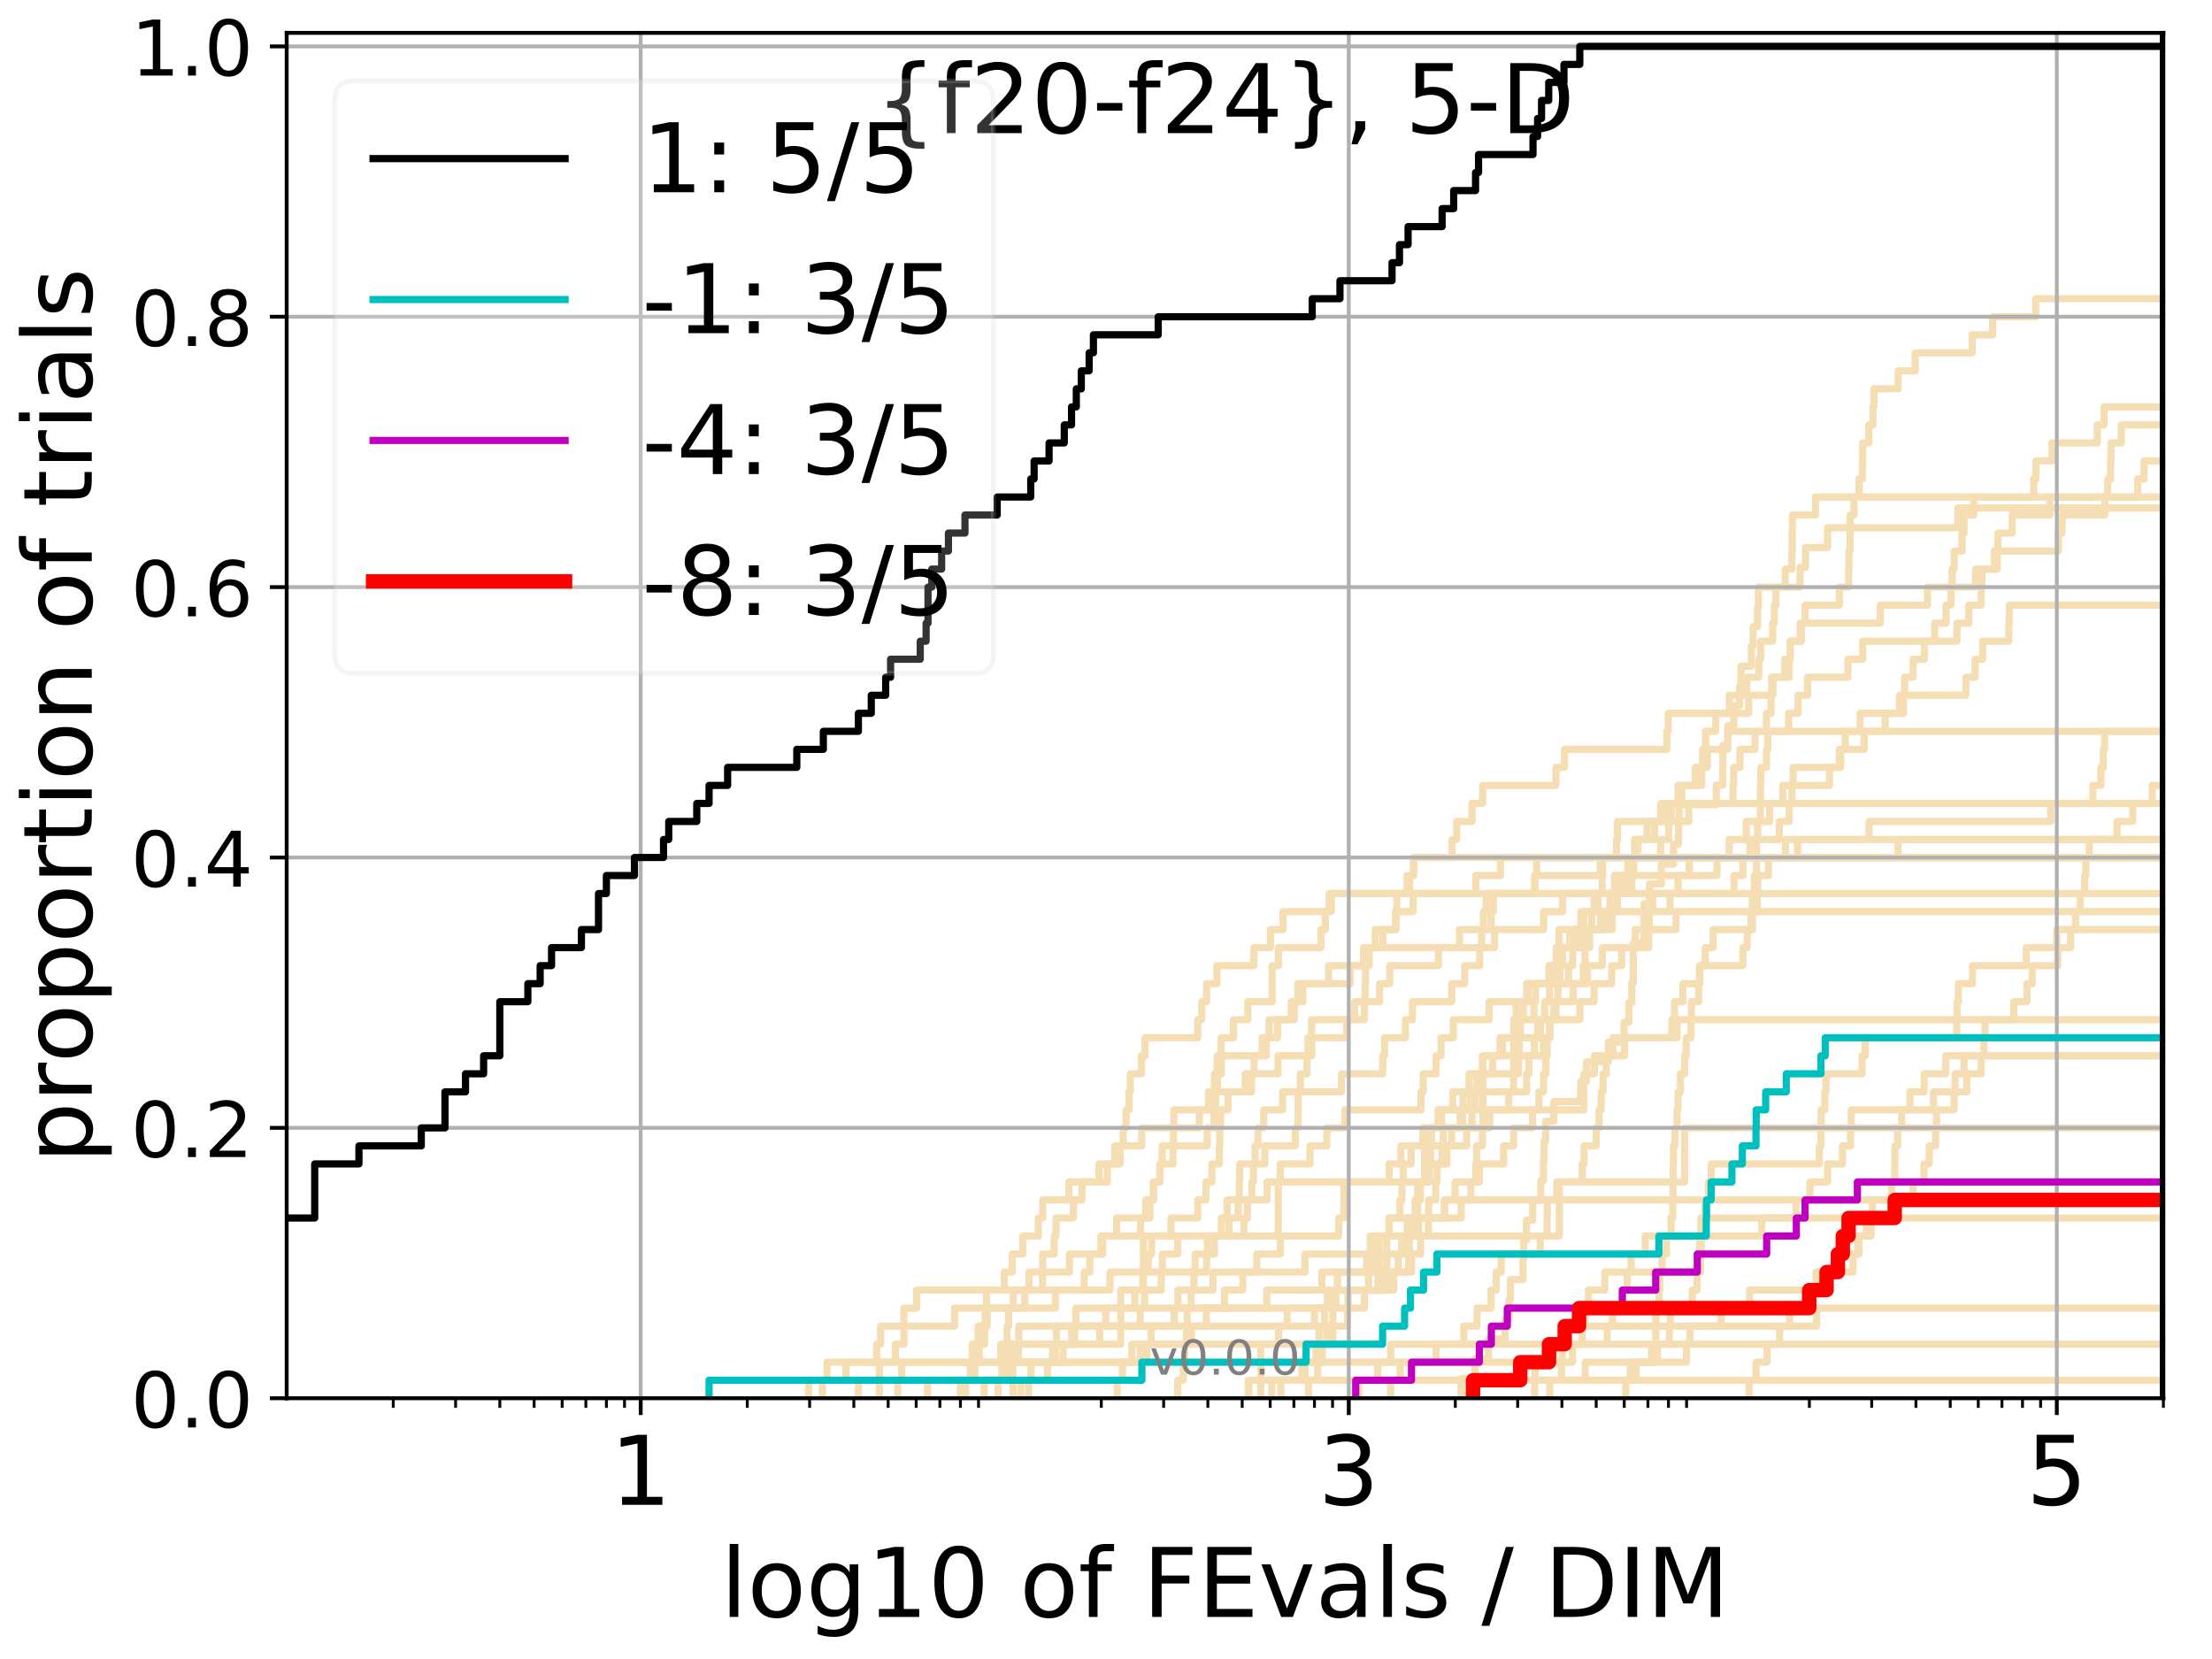 <?xml version="1.0" encoding="utf-8" standalone="no"?>
<!DOCTYPE svg PUBLIC "-//W3C//DTD SVG 1.1//EN"
  "http://www.w3.org/Graphics/SVG/1.1/DTD/svg11.dtd">
<!-- Created with matplotlib (http://matplotlib.org/) -->
<svg height="345.6pt" version="1.1" viewBox="0 0 460.8 345.6" width="460.8pt" xmlns="http://www.w3.org/2000/svg" xmlns:xlink="http://www.w3.org/1999/xlink">
 <defs>
  <style type="text/css">
*{stroke-linecap:butt;stroke-linejoin:round;}
  </style>
 </defs>
 <g id="figure_1">
  <g id="patch_1">
   <path d="M 0 345.6 
L 460.8 345.6 
L 460.8 0 
L 0 0 
z
" style="fill:#ffffff;"/>
  </g>
  <g id="axes_1">
   <g id="patch_2">
    <path d="M 59.72 291.28 
L 450.672 291.28 
L 450.672 6.845 
L 59.72 6.845 
z
" style="fill:#ffffff;"/>
   </g>
   <g id="line2d_1">
    <path clip-path="url(#pbc59399765)" d="M 200.073 291.28 
L 200.073 287.525 
L 203.053 287.525 
L 203.053 283.77 
L 203.988 283.77 
L 203.988 280.015 
L 205.102 280.015 
L 205.102 276.26 
L 205.239 276.26 
L 205.239 272.505 
L 205.51 272.505 
L 205.51 268.751 
L 209.207 268.751 
L 209.207 264.996 
L 210.85 264.996 
L 210.85 261.241 
L 213.06 261.241 
L 213.06 257.486 
L 216.306 257.486 
L 216.306 253.731 
L 217.21 253.731 
L 217.21 249.976 
L 222.672 249.976 
L 222.672 246.221 
L 228.937 246.221 
L 228.937 242.466 
L 233.336 242.466 
L 233.336 238.711 
L 233.981 238.711 
L 233.981 234.956 
L 234.587 234.956 
L 234.587 231.201 
L 235.208 231.201 
L 235.208 227.446 
L 235.447 227.446 
L 235.447 223.692 
L 237.775 223.692 
L 237.775 219.937 
L 238.531 219.937 
L 238.531 216.182 
L 249.504 216.182 
L 249.504 212.427 
L 250.332 212.427 
L 250.332 208.672 
L 251.349 208.672 
L 251.349 204.917 
L 253.504 204.917 
L 253.504 201.162 
L 261.223 201.162 
L 261.223 197.407 
L 264.652 197.407 
L 264.652 193.652 
L 267.271 193.652 
L 267.271 189.897 
L 276.883 189.897 
L 276.883 186.142 
L 276.883 186.142 
L 276.883 186.142 
L 450.672 186.142 
" style="fill:none;stroke:#f5deb3;stroke-linecap:square;stroke-width:1.5;"/>
   </g>
   <g id="line2d_2">
    <path clip-path="url(#pbc59399765)" d="M 262.639 291.28 
L 262.639 280.015 
L 277.667 280.015 
L 277.667 268.751 
L 288.887 268.751 
L 288.887 257.486 
L 324.84 257.486 
L 324.84 246.221 
L 350.943 246.221 
L 350.943 234.956 
L 350.943 234.956 
L 350.943 234.956 
L 450.672 234.956 
" style="fill:none;stroke:#f5deb3;stroke-linecap:square;stroke-width:1.5;"/>
   </g>
   <g id="line2d_3">
    <path clip-path="url(#pbc59399765)" d="M 168.444 291.28 
L 168.444 287.525 
L 172.288 287.525 
L 172.288 283.77 
L 202.538 283.77 
L 202.538 280.015 
L 203.774 280.015 
L 203.774 276.26 
L 205.645 276.26 
L 205.645 272.505 
L 211.078 272.505 
L 211.078 268.751 
L 214.368 268.751 
L 214.368 264.996 
L 217.21 264.996 
L 217.21 261.241 
L 219.604 261.241 
L 219.604 257.486 
L 219.993 257.486 
L 219.993 253.731 
L 223.607 253.731 
L 223.607 249.976 
L 225.4 249.976 
L 225.4 246.221 
L 230.678 246.221 
L 230.678 242.466 
L 232.211 242.466 
L 232.211 238.711 
L 237.825 238.711 
L 237.825 234.956 
L 244.535 234.956 
L 244.535 231.201 
L 251.766 231.201 
L 251.766 227.446 
L 260.708 227.446 
L 260.708 223.692 
L 261.246 223.692 
L 261.246 219.937 
L 262.944 219.937 
L 262.944 216.182 
L 266.131 216.182 
L 266.131 212.427 
L 269.629 212.427 
L 269.629 208.672 
L 270.369 208.672 
L 270.369 204.917 
L 281.245 204.917 
L 281.245 201.162 
L 284.047 201.162 
L 284.047 197.407 
L 308.654 197.407 
L 308.654 193.652 
L 310.61 193.652 
L 310.61 189.897 
L 311.081 189.897 
L 311.081 186.142 
L 319.767 186.142 
L 319.767 182.387 
L 333.343 182.387 
L 333.343 178.633 
L 333.343 178.633 
L 333.343 178.633 
L 450.672 178.633 
" style="fill:none;stroke:#f5deb3;stroke-linecap:square;stroke-width:1.5;"/>
   </g>
   <g id="line2d_4">
    <path clip-path="url(#pbc59399765)" d="M 193.225 291.28 
L 193.225 287.525 
L 209.863 287.525 
L 209.863 283.77 
L 209.922 283.77 
L 209.922 280.015 
L 212.194 280.015 
L 212.194 276.26 
L 237.528 276.26 
L 237.528 272.505 
L 238.459 272.505 
L 238.459 268.751 
L 241.913 268.751 
L 241.913 264.996 
L 242.129 264.996 
L 242.129 261.241 
L 245.344 261.241 
L 245.344 257.486 
L 254.427 257.486 
L 254.427 253.731 
L 255.622 253.731 
L 255.622 249.976 
L 258.149 249.976 
L 258.149 246.221 
L 258.24 246.221 
L 258.24 242.466 
L 261.459 242.466 
L 261.459 238.711 
L 262.066 238.711 
L 262.066 234.956 
L 263.257 234.956 
L 263.257 231.201 
L 267.193 231.201 
L 267.193 227.446 
L 279.469 227.446 
L 279.469 223.692 
L 288.056 223.692 
L 288.056 219.937 
L 288.429 219.937 
L 288.429 216.182 
L 292.783 216.182 
L 292.783 212.427 
L 294.238 212.427 
L 294.238 208.672 
L 302.426 208.672 
L 302.426 204.917 
L 305.128 204.917 
L 305.128 201.162 
L 308.255 201.162 
L 308.255 197.407 
L 311.345 197.407 
L 311.345 193.652 
L 321.555 193.652 
L 321.555 189.897 
L 325.508 189.897 
L 325.508 186.142 
L 338.372 186.142 
L 338.372 182.387 
L 339.109 182.387 
L 339.109 178.633 
L 340.524 178.633 
L 340.524 174.878 
L 343.12 174.878 
L 343.12 171.123 
L 348.134 171.123 
L 348.134 167.368 
L 348.134 167.368 
L 348.134 167.368 
L 450.672 167.368 
" style="fill:none;stroke:#f5deb3;stroke-linecap:square;stroke-width:1.5;"/>
   </g>
   <g id="line2d_5">
    <path clip-path="url(#pbc59399765)" d="M 201.175 291.28 
L 201.175 287.525 
L 208.722 287.525 
L 208.722 283.77 
L 237.553 283.77 
L 237.553 280.015 
L 248.177 280.015 
L 248.177 276.26 
L 268.134 276.26 
L 268.134 272.505 
L 280.816 272.505 
L 280.816 268.751 
L 285.083 268.751 
L 285.083 264.996 
L 285.884 264.996 
L 285.884 261.241 
L 286.218 261.241 
L 286.218 257.486 
L 293.166 257.486 
L 293.166 253.731 
L 295.349 253.731 
L 295.349 249.976 
L 295.357 249.976 
L 295.357 246.221 
L 297.781 246.221 
L 297.781 242.466 
L 300.354 242.466 
L 300.354 238.711 
L 302.413 238.711 
L 302.413 234.956 
L 304.667 234.956 
L 304.667 231.201 
L 304.762 231.201 
L 304.762 227.446 
L 306.034 227.446 
L 306.034 223.692 
L 308.904 223.692 
L 308.904 219.937 
L 312.503 219.937 
L 312.503 216.182 
L 316.723 216.182 
L 316.723 212.427 
L 319.549 212.427 
L 319.549 208.672 
L 319.876 208.672 
L 319.876 204.917 
L 329.827 204.917 
L 329.827 201.162 
L 330.19 201.162 
L 330.19 197.407 
L 331.14 197.407 
L 331.14 193.652 
L 333.41 193.652 
L 333.41 189.897 
L 335.411 189.897 
L 335.411 186.142 
L 336.293 186.142 
L 336.293 182.387 
L 340.32 182.387 
L 340.32 178.633 
L 395.395 178.633 
L 395.395 174.878 
L 395.395 174.878 
L 395.395 174.878 
L 450.672 174.878 
" style="fill:none;stroke:#f5deb3;stroke-linecap:square;stroke-width:1.5;"/>
   </g>
   <g id="line2d_6"/>
   <g id="line2d_7">
    <path clip-path="url(#pbc59399765)" d="M 212.63 291.28 
L 212.63 287.525 
L 218.225 287.525 
L 218.225 283.77 
L 219.864 283.77 
L 219.864 280.015 
L 223.26 280.015 
L 223.26 276.26 
L 230.337 276.26 
L 230.337 272.505 
L 276.517 272.505 
L 276.517 268.751 
L 288.368 268.751 
L 288.368 264.996 
L 291.291 264.996 
L 291.291 261.241 
L 291.994 261.241 
L 291.994 257.486 
L 295.52 257.486 
L 295.52 253.731 
L 304.385 253.731 
L 304.385 249.976 
L 306.384 249.976 
L 306.384 246.221 
L 307.419 246.221 
L 307.419 242.466 
L 307.603 242.466 
L 307.603 238.711 
L 308.829 238.711 
L 308.829 234.956 
L 310.332 234.956 
L 310.332 231.201 
L 314.281 231.201 
L 314.281 227.446 
L 315.293 227.446 
L 315.293 223.692 
L 316.344 223.692 
L 316.344 219.937 
L 321.545 219.937 
L 321.545 216.182 
L 322.855 216.182 
L 322.855 212.427 
L 324.148 212.427 
L 324.148 208.672 
L 327.74 208.672 
L 327.74 204.917 
L 330.708 204.917 
L 330.708 201.162 
L 333.787 201.162 
L 333.787 197.407 
L 343.464 197.407 
L 343.464 193.652 
L 343.578 193.652 
L 343.578 189.897 
L 347.896 189.897 
L 347.896 186.142 
L 361.218 186.142 
L 361.218 182.387 
L 363.084 182.387 
L 363.084 178.633 
L 364.533 178.633 
L 364.533 174.878 
L 370.656 174.878 
L 370.656 171.123 
L 372.723 171.123 
L 372.723 167.368 
L 373.303 167.368 
L 373.303 163.613 
L 381.11 163.613 
L 381.11 159.858 
L 383.17 159.858 
L 383.17 156.103 
L 388.339 156.103 
L 388.339 152.348 
L 392.707 152.348 
L 392.707 148.593 
L 395.707 148.593 
L 395.707 144.838 
L 396.772 144.838 
L 396.772 141.083 
L 398.537 141.083 
L 398.537 137.329 
L 400.882 137.329 
L 400.882 133.574 
L 407.664 133.574 
L 407.664 129.819 
L 410.132 129.819 
L 410.132 126.064 
L 412.715 126.064 
L 412.715 122.309 
L 412.893 122.309 
L 412.893 118.554 
L 416.071 118.554 
L 416.071 114.799 
L 416.218 114.799 
L 416.218 111.044 
L 419.182 111.044 
L 419.182 107.289 
L 427.014 107.289 
L 427.014 103.534 
L 445.335 103.534 
L 445.335 99.779 
L 446.653 99.779 
L 446.653 96.024 
L 454.599 96.024 
L 454.599 92.27 
L 455.224 92.27 
L 455.224 88.515 
L 455.33 88.515 
L 455.33 84.76 
L 461.8 84.76 
" style="fill:none;stroke:#f5deb3;stroke-linecap:square;stroke-width:1.5;"/>
   </g>
   <g id="line2d_8">
    <path clip-path="url(#pbc59399765)" d="M 319.702 291.28 
L 319.702 287.525 
L 325.294 287.525 
L 325.294 283.77 
L 327.604 283.77 
L 327.604 280.015 
L 329.609 280.015 
L 329.609 276.26 
L 330.121 276.26 
L 330.121 272.505 
L 330.897 272.505 
L 330.897 268.751 
L 334.309 268.751 
L 334.309 264.996 
L 354.264 264.996 
L 354.264 261.241 
L 354.416 261.241 
L 354.416 257.486 
L 354.432 257.486 
L 354.432 253.731 
L 355.212 253.731 
L 355.212 249.976 
L 355.909 249.976 
L 355.909 246.221 
L 356.482 246.221 
L 356.482 242.466 
L 379.003 242.466 
L 379.003 238.711 
L 379.343 238.711 
L 379.343 234.956 
L 379.384 234.956 
L 379.384 231.201 
L 380.133 231.201 
L 380.133 227.446 
L 380.379 227.446 
L 380.379 223.692 
L 387.888 223.692 
L 387.888 219.937 
L 388.567 219.937 
L 388.567 216.182 
L 407.621 216.182 
L 407.621 212.427 
L 407.68 212.427 
L 407.68 208.672 
L 407.958 208.672 
L 407.958 204.917 
L 410.909 204.917 
L 410.909 201.162 
L 422.087 201.162 
L 422.087 197.407 
L 428.461 197.407 
L 428.461 193.652 
L 428.461 193.652 
L 428.461 193.652 
L 450.672 193.652 
" style="fill:none;stroke:#f5deb3;stroke-linecap:square;stroke-width:1.5;"/>
   </g>
   <g id="line2d_9">
    <path clip-path="url(#pbc59399765)" d="M 205.033 291.28 
L 205.033 287.525 
L 208.905 287.525 
L 208.905 283.77 
L 219.254 283.77 
L 219.254 280.015 
L 220.079 280.015 
L 220.079 276.26 
L 251.301 276.26 
L 251.301 272.505 
L 255.08 272.505 
L 255.08 268.751 
L 258.897 268.751 
L 258.897 264.996 
L 261.822 264.996 
L 261.822 261.241 
L 266.726 261.241 
L 266.726 257.486 
L 278.873 257.486 
L 278.873 253.731 
L 279.955 253.731 
L 279.955 249.976 
L 279.982 249.976 
L 279.982 246.221 
L 289.364 246.221 
L 289.364 242.466 
L 291.825 242.466 
L 291.825 238.711 
L 300.657 238.711 
L 300.657 234.956 
L 304.187 234.956 
L 304.187 231.201 
L 306.303 231.201 
L 306.303 227.446 
L 307.592 227.446 
L 307.592 223.692 
L 310.945 223.692 
L 310.945 219.937 
L 313.025 219.937 
L 313.025 216.182 
L 315.841 216.182 
L 315.841 212.427 
L 315.843 212.427 
L 315.843 208.672 
L 318.231 208.672 
L 318.231 204.917 
L 322.665 204.917 
L 322.665 201.162 
L 324.823 201.162 
L 324.823 197.407 
L 327.022 197.407 
L 327.022 193.652 
L 329.92 193.652 
L 329.92 189.897 
L 336.911 189.897 
L 336.911 186.142 
L 338.129 186.142 
L 338.129 182.387 
L 339.32 182.387 
L 339.32 178.633 
L 345.95 178.633 
L 345.95 174.878 
L 347.592 174.878 
L 347.592 171.123 
L 351.79 171.123 
L 351.79 167.368 
L 361.005 167.368 
L 361.005 163.613 
L 361.142 163.613 
L 361.142 159.858 
L 362.462 159.858 
L 362.462 156.103 
L 365.612 156.103 
L 365.612 152.348 
L 367.984 152.348 
L 367.984 148.593 
L 368.935 148.593 
L 368.935 144.838 
L 369.081 144.838 
L 369.081 141.083 
L 372.718 141.083 
L 372.718 137.329 
L 372.92 137.329 
L 372.92 133.574 
L 375.254 133.574 
L 375.254 129.819 
L 376.044 129.819 
L 376.044 126.064 
L 383.164 126.064 
L 383.164 122.309 
L 385.123 122.309 
L 385.123 118.554 
L 385.17 118.554 
L 385.17 114.799 
L 385.398 114.799 
L 385.398 111.044 
L 385.425 111.044 
L 385.425 107.289 
L 386.208 107.289 
L 386.208 103.534 
L 387.267 103.534 
L 387.267 99.779 
L 387.977 99.779 
L 387.977 96.024 
L 388.035 96.024 
L 388.035 92.27 
L 389.306 92.27 
L 389.306 88.515 
L 390.174 88.515 
L 390.174 84.76 
L 390.369 84.76 
L 390.369 81.005 
L 395.423 81.005 
L 395.423 77.25 
L 398.974 77.25 
L 398.974 73.495 
L 410.848 73.495 
L 410.848 69.74 
L 415.097 69.74 
L 415.097 65.985 
L 424.08 65.985 
L 424.08 62.23 
L 461.137 62.23 
L 461.137 58.475 
L 461.8 58.475 
" style="fill:none;stroke:#f5deb3;stroke-linecap:square;stroke-width:1.5;"/>
   </g>
   <g id="line2d_10">
    <path clip-path="url(#pbc59399765)" d="M 305.885 291.28 
L 305.885 287.525 
L 319.781 287.525 
L 319.781 283.77 
L 323.586 283.77 
L 323.586 280.015 
L 326.547 280.015 
L 326.547 276.26 
L 335.918 276.26 
L 335.918 272.505 
L 337.913 272.505 
L 337.913 268.751 
L 338.976 268.751 
L 338.976 264.996 
L 339.776 264.996 
L 339.776 261.241 
L 342.721 261.241 
L 342.721 257.486 
L 366.997 257.486 
L 366.997 253.731 
L 374.125 253.731 
L 374.125 249.976 
L 377.045 249.976 
L 377.045 246.221 
L 380.714 246.221 
L 380.714 242.466 
L 383.821 242.466 
L 383.821 238.711 
L 385.495 238.711 
L 385.495 234.956 
L 385.647 234.956 
L 385.647 231.201 
L 402.778 231.201 
L 402.778 227.446 
L 409.725 227.446 
L 409.725 223.692 
L 412.713 223.692 
L 412.713 219.937 
L 412.713 219.937 
L 412.713 219.937 
L 450.672 219.937 
" style="fill:none;stroke:#f5deb3;stroke-linecap:square;stroke-width:1.5;"/>
   </g>
   <g id="line2d_11">
    <path clip-path="url(#pbc59399765)" d="M 260.026 291.28 
L 260.026 287.525 
L 286.991 287.525 
L 286.991 283.77 
L 299.157 283.77 
L 299.157 280.015 
L 304.926 280.015 
L 304.926 276.26 
L 307.695 276.26 
L 307.695 272.505 
L 310.599 272.505 
L 310.599 268.751 
L 311.693 268.751 
L 311.693 264.996 
L 312.739 264.996 
L 312.739 261.241 
L 320.862 261.241 
L 320.862 257.486 
L 322.278 257.486 
L 322.278 253.731 
L 322.327 253.731 
L 322.327 249.976 
L 324.294 249.976 
L 324.294 246.221 
L 329.618 246.221 
L 329.618 242.466 
L 329.988 242.466 
L 329.988 238.711 
L 332.513 238.711 
L 332.513 234.956 
L 333.099 234.956 
L 333.099 231.201 
L 333.567 231.201 
L 333.567 227.446 
L 333.942 227.446 
L 333.942 223.692 
L 334.632 223.692 
L 334.632 219.937 
L 338.452 219.937 
L 338.452 216.182 
L 348.286 216.182 
L 348.286 212.427 
L 348.833 212.427 
L 348.833 208.672 
L 350.593 208.672 
L 350.593 204.917 
L 354.107 204.917 
L 354.107 201.162 
L 355.234 201.162 
L 355.234 197.407 
L 356.866 197.407 
L 356.866 193.652 
L 365.063 193.652 
L 365.063 189.897 
L 366.054 189.897 
L 366.054 186.142 
L 366.15 186.142 
L 366.15 182.387 
L 368.41 182.387 
L 368.41 178.633 
L 371.963 178.633 
L 371.963 174.878 
L 389.353 174.878 
L 389.353 171.123 
L 427.181 171.123 
L 427.181 167.368 
L 435.969 167.368 
L 435.969 163.613 
L 437.669 163.613 
L 437.669 159.858 
L 438.164 159.858 
L 438.164 156.103 
L 438.431 156.103 
L 438.431 152.348 
L 455.007 152.348 
L 455.007 148.593 
L 461.8 148.593 
" style="fill:none;stroke:#f5deb3;stroke-linecap:square;stroke-width:1.5;"/>
   </g>
   <g id="line2d_12">
    <path clip-path="url(#pbc59399765)" d="M 207.917 291.28 
L 207.917 287.525 
L 210.793 287.525 
L 210.793 283.77 
L 212.139 283.77 
L 212.139 280.015 
L 223.875 280.015 
L 223.875 276.26 
L 224.103 276.26 
L 224.103 272.505 
L 236.389 272.505 
L 236.389 268.751 
L 238.046 268.751 
L 238.046 264.996 
L 239.199 264.996 
L 239.199 261.241 
L 239.9 261.241 
L 239.9 257.486 
L 243.93 257.486 
L 243.93 253.731 
L 249.521 253.731 
L 249.521 249.976 
L 251.22 249.976 
L 251.22 246.221 
L 252.46 246.221 
L 252.46 242.466 
L 254.013 242.466 
L 254.013 238.711 
L 254.102 238.711 
L 254.102 234.956 
L 254.28 234.956 
L 254.28 231.201 
L 255.833 231.201 
L 255.833 227.446 
L 259.416 227.446 
L 259.416 223.692 
L 266.243 223.692 
L 266.243 219.937 
L 273.266 219.937 
L 273.266 216.182 
L 280.538 216.182 
L 280.538 212.427 
L 284.25 212.427 
L 284.25 208.672 
L 287.387 208.672 
L 287.387 204.917 
L 289.516 204.917 
L 289.516 201.162 
L 299.651 201.162 
L 299.651 197.407 
L 304.053 197.407 
L 304.053 193.652 
L 309.03 193.652 
L 309.03 189.897 
L 309.601 189.897 
L 309.601 186.142 
L 319.687 186.142 
L 319.687 182.387 
L 320.097 182.387 
L 320.097 178.633 
L 320.097 178.633 
L 320.097 178.633 
L 450.672 178.633 
" style="fill:none;stroke:#f5deb3;stroke-linecap:square;stroke-width:1.5;"/>
   </g>
   <g id="line2d_13">
    <path clip-path="url(#pbc59399765)" d="M 260.161 291.28 
L 260.161 287.525 
L 271.24 287.525 
L 271.24 283.77 
L 275.439 283.77 
L 275.439 280.015 
L 276.392 280.015 
L 276.392 276.26 
L 280.726 276.26 
L 280.726 272.505 
L 284.215 272.505 
L 284.215 268.751 
L 287.087 268.751 
L 287.087 264.996 
L 287.313 264.996 
L 287.313 261.241 
L 287.313 261.241 
L 287.313 257.486 
L 289.349 257.486 
L 289.349 253.731 
L 300.981 253.731 
L 300.981 249.976 
L 300.981 249.976 
L 300.981 249.976 
L 450.672 249.976 
" style="fill:none;stroke:#f5deb3;stroke-linecap:square;stroke-width:1.5;"/>
   </g>
   <g id="line2d_14">
    <path clip-path="url(#pbc59399765)" d="M 178.819 291.28 
L 178.819 287.525 
L 187.838 287.525 
L 187.838 283.77 
L 235.764 283.77 
L 235.764 280.015 
L 266.344 280.015 
L 266.344 276.26 
L 273.823 276.26 
L 273.823 272.505 
L 277.596 272.505 
L 277.596 268.751 
L 278.605 268.751 
L 278.605 264.996 
L 284.703 264.996 
L 284.703 261.241 
L 285.436 261.241 
L 285.436 257.486 
L 289.403 257.486 
L 289.403 253.731 
L 291.619 253.731 
L 291.619 249.976 
L 292.062 249.976 
L 292.062 246.221 
L 292.31 246.221 
L 292.31 242.466 
L 293.953 242.466 
L 293.953 238.711 
L 296.403 238.711 
L 296.403 234.956 
L 299.572 234.956 
L 299.572 231.201 
L 302.632 231.201 
L 302.632 227.446 
L 318.029 227.446 
L 318.029 223.692 
L 318.483 223.692 
L 318.483 219.937 
L 319.618 219.937 
L 319.618 216.182 
L 320.348 216.182 
L 320.348 212.427 
L 329.111 212.427 
L 329.111 208.672 
L 332.079 208.672 
L 332.079 204.917 
L 335.741 204.917 
L 335.741 201.162 
L 337.828 201.162 
L 337.828 197.407 
L 340.606 197.407 
L 340.606 193.652 
L 349.137 193.652 
L 349.137 189.897 
L 349.137 189.897 
L 349.137 189.897 
L 450.672 189.897 
" style="fill:none;stroke:#f5deb3;stroke-linecap:square;stroke-width:1.5;"/>
   </g>
   <g id="line2d_15">
    <path clip-path="url(#pbc59399765)" d="M 364.378 291.28 
L 364.378 287.525 
L 365.828 287.525 
L 365.828 283.77 
L 368.107 283.77 
L 368.107 280.015 
L 370.727 280.015 
L 370.727 276.26 
L 372.819 276.26 
L 372.819 272.505 
L 376.085 272.505 
L 376.085 268.751 
L 378.34 268.751 
L 378.34 264.996 
L 382.1 264.996 
L 382.1 261.241 
L 387.244 261.241 
L 387.244 257.486 
L 389.8 257.486 
L 389.8 253.731 
L 390.058 253.731 
L 390.058 249.976 
L 394.038 249.976 
L 394.038 246.221 
L 394.706 246.221 
L 394.706 242.466 
L 394.749 242.466 
L 394.749 238.711 
L 395.319 238.711 
L 395.319 234.956 
L 396.166 234.956 
L 396.166 231.201 
L 397.876 231.201 
L 397.876 227.446 
L 400.82 227.446 
L 400.82 223.692 
L 405.33 223.692 
L 405.33 219.937 
L 405.33 219.937 
L 405.33 219.937 
L 450.672 219.937 
" style="fill:none;stroke:#f5deb3;stroke-linecap:square;stroke-width:1.5;"/>
   </g>
   <g id="line2d_16">
    <path clip-path="url(#pbc59399765)" d="M 264.938 291.28 
L 264.938 287.525 
L 330.222 287.525 
L 330.222 283.77 
L 351.328 283.77 
L 351.328 280.015 
L 352.052 280.015 
L 352.052 276.26 
L 358.567 276.26 
L 358.567 272.505 
L 364.483 272.505 
L 364.483 268.751 
L 378.475 268.751 
L 378.475 264.996 
L 386.021 264.996 
L 386.021 261.241 
L 387.007 261.241 
L 387.007 257.486 
L 388.783 257.486 
L 388.783 253.731 
L 394.776 253.731 
L 394.776 249.976 
L 398.512 249.976 
L 398.512 246.221 
L 400.802 246.221 
L 400.802 242.466 
L 401.892 242.466 
L 401.892 238.711 
L 403.238 238.711 
L 403.238 234.956 
L 403.405 234.956 
L 403.405 231.201 
L 407.075 231.201 
L 407.075 227.446 
L 407.287 227.446 
L 407.287 223.692 
L 409.142 223.692 
L 409.142 219.937 
L 413.29 219.937 
L 413.29 216.182 
L 413.511 216.182 
L 413.511 212.427 
L 419.482 212.427 
L 419.482 208.672 
L 422.245 208.672 
L 422.245 204.917 
L 423.358 204.917 
L 423.358 201.162 
L 428.664 201.162 
L 428.664 197.407 
L 431.369 197.407 
L 431.369 193.652 
L 432.396 193.652 
L 432.396 189.897 
L 433.368 189.897 
L 433.368 186.142 
L 434.279 186.142 
L 434.279 182.387 
L 434.513 182.387 
L 434.513 178.633 
L 435.24 178.633 
L 435.24 174.878 
L 441.032 174.878 
L 441.032 171.123 
L 444.283 171.123 
L 444.283 167.368 
L 448.353 167.368 
L 448.353 163.613 
L 453.252 163.613 
L 453.252 159.858 
L 460.286 159.858 
L 460.286 156.103 
L 460.817 156.103 
L 460.817 152.348 
L 461.8 152.348 
" style="fill:none;stroke:#f5deb3;stroke-linecap:square;stroke-width:1.5;"/>
   </g>
   <g id="line2d_17">
    <path clip-path="url(#pbc59399765)" d="M 272.583 291.28 
L 272.583 287.525 
L 274.497 287.525 
L 274.497 283.77 
L 289.702 283.77 
L 289.702 280.015 
L 347.751 280.015 
L 347.751 276.26 
L 378.417 276.26 
L 378.417 272.505 
L 378.417 272.505 
L 378.417 272.505 
L 450.672 272.505 
" style="fill:none;stroke:#f5deb3;stroke-linecap:square;stroke-width:1.5;"/>
   </g>
   <g id="line2d_18">
    <path clip-path="url(#pbc59399765)" d="M 187.006 291.28 
L 187.006 287.525 
L 202.165 287.525 
L 202.165 283.77 
L 208.477 283.77 
L 208.477 280.015 
L 209.804 280.015 
L 209.804 276.26 
L 210.098 276.26 
L 210.098 272.505 
L 219.864 272.505 
L 219.864 268.751 
L 225.868 268.751 
L 225.868 264.996 
L 227.028 264.996 
L 227.028 261.241 
L 229.357 261.241 
L 229.357 257.486 
L 232.619 257.486 
L 232.619 253.731 
L 239.551 253.731 
L 239.551 249.976 
L 240.267 249.976 
L 240.267 246.221 
L 241.63 246.221 
L 241.63 242.466 
L 242.108 242.466 
L 242.108 238.711 
L 251.478 238.711 
L 251.478 234.956 
L 252.894 234.956 
L 252.894 231.201 
L 253.231 231.201 
L 253.231 227.446 
L 253.624 227.446 
L 253.624 223.692 
L 254.427 223.692 
L 254.427 219.937 
L 263.787 219.937 
L 263.787 216.182 
L 264.373 216.182 
L 264.373 212.427 
L 269.002 212.427 
L 269.002 208.672 
L 271.413 208.672 
L 271.413 204.917 
L 276.759 204.917 
L 276.759 201.162 
L 285.004 201.162 
L 285.004 197.407 
L 288.061 197.407 
L 288.061 193.652 
L 290.692 193.652 
L 290.692 189.897 
L 294.382 189.897 
L 294.382 186.142 
L 307.45 186.142 
L 307.45 182.387 
L 312.569 182.387 
L 312.569 178.633 
L 312.569 178.633 
L 312.569 178.633 
L 450.672 178.633 
" style="fill:none;stroke:#f5deb3;stroke-linecap:square;stroke-width:1.5;"/>
   </g>
   <g id="line2d_19">
    <path clip-path="url(#pbc59399765)" d="M 304.354 291.28 
L 304.354 287.159 
L 307.275 287.159 
L 307.275 283.038 
L 310.072 283.038 
L 310.072 278.916 
L 313.539 278.916 
L 313.539 274.795 
L 314.387 274.795 
L 314.387 270.674 
L 314.652 270.674 
L 314.652 266.553 
L 317.262 266.553 
L 317.262 262.431 
L 317.384 262.431 
L 317.384 258.31 
L 317.976 258.31 
L 317.976 254.189 
L 319.292 254.189 
L 319.292 250.068 
L 320.949 250.068 
L 320.949 245.946 
L 321.514 245.946 
L 321.514 241.825 
L 321.653 241.825 
L 321.653 237.704 
L 321.996 237.704 
L 321.996 233.583 
L 323.696 233.583 
L 323.696 229.461 
L 329.273 229.461 
L 329.273 225.34 
L 330.496 225.34 
L 330.496 221.219 
L 335.04 221.219 
L 335.04 217.098 
L 338.303 217.098 
L 338.303 212.976 
L 339.323 212.976 
L 339.323 208.855 
L 339.934 208.855 
L 339.934 204.734 
L 340.236 204.734 
L 340.238 196.491 
L 342.421 196.491 
L 342.482 188.249 
L 343.639 188.249 
L 343.639 184.128 
L 346.097 184.128 
L 346.097 180.006 
L 348.613 180.006 
L 348.613 175.885 
L 349.659 175.885 
L 349.659 171.764 
L 349.795 171.764 
L 349.795 167.643 
L 357.521 167.643 
L 357.521 163.521 
L 358.879 163.521 
L 358.905 155.279 
L 359.961 155.279 
L 359.961 151.158 
L 361.176 151.158 
L 361.176 147.036 
L 362.388 147.036 
L 362.388 142.915 
L 362.674 142.915 
L 362.674 138.794 
L 364.838 138.794 
L 364.838 134.673 
L 365.184 134.673 
L 365.184 130.551 
L 366.134 130.551 
L 366.134 126.43 
L 366.308 126.43 
L 366.308 122.309 
L 374.98 122.309 
L 374.98 118.188 
L 376.113 118.188 
L 376.113 114.066 
L 380.713 114.066 
L 380.713 109.945 
L 407.865 109.945 
L 407.865 105.824 
L 407.865 105.824 
L 450.672 105.824 
L 450.672 105.824 
" style="fill:none;stroke:#f5deb3;stroke-linecap:square;stroke-width:1.5;"/>
   </g>
   <g id="line2d_20">
    <path clip-path="url(#pbc59399765)" d="M 183.174 291.28 
L 183.174 287.525 
L 183.174 287.525 
L 183.174 283.77 
L 186.521 283.77 
L 186.521 280.015 
L 188.304 280.015 
L 188.304 276.26 
L 198.849 276.26 
L 198.849 272.505 
L 213.484 272.505 
L 213.484 268.751 
L 217.163 268.751 
L 217.163 264.996 
L 222.791 264.996 
L 222.791 261.241 
L 229.708 261.241 
L 229.708 257.486 
L 237.602 257.486 
L 237.602 253.731 
L 238.676 253.731 
L 238.676 249.976 
L 240.335 249.976 
L 240.335 246.221 
L 241.63 246.221 
L 241.63 242.466 
L 244.375 242.466 
L 244.375 238.711 
L 244.455 238.711 
L 244.455 234.956 
L 249.861 234.956 
L 249.861 231.201 
L 252.413 231.201 
L 252.413 227.446 
L 252.986 227.446 
L 252.986 223.692 
L 253.564 223.692 
L 253.564 219.937 
L 254.383 219.937 
L 254.383 216.182 
L 256.951 216.182 
L 256.951 212.427 
L 259.952 212.427 
L 259.952 208.672 
L 265.002 208.672 
L 265.002 204.917 
L 265.012 204.917 
L 265.012 201.162 
L 266.314 201.162 
L 266.314 197.407 
L 275.172 197.407 
L 275.172 193.652 
L 276.095 193.652 
L 276.095 189.897 
L 277.324 189.897 
L 277.324 186.142 
L 293.118 186.142 
L 293.118 182.387 
L 294.495 182.387 
L 294.495 178.633 
L 374.469 178.633 
L 374.469 174.878 
L 374.469 174.878 
L 374.469 174.878 
L 450.672 174.878 
" style="fill:none;stroke:#f5deb3;stroke-linecap:square;stroke-width:1.5;"/>
   </g>
   <g id="line2d_21">
    <path clip-path="url(#pbc59399765)" d="M 322.85 291.28 
L 322.85 287.525 
L 339.632 287.525 
L 339.632 283.77 
L 345.262 283.77 
L 345.262 280.015 
L 345.262 280.015 
L 345.262 280.015 
L 450.672 280.015 
" style="fill:none;stroke:#f5deb3;stroke-linecap:square;stroke-width:1.5;"/>
   </g>
   <g id="line2d_22">
    <path clip-path="url(#pbc59399765)" d="M 171.32 291.28 
L 171.32 287.525 
L 176.229 287.525 
L 176.229 283.77 
L 182.626 283.77 
L 182.626 280.015 
L 183.444 280.015 
L 183.444 276.26 
L 188.304 276.26 
L 188.304 272.505 
L 190.966 272.505 
L 190.966 268.751 
L 231.227 268.751 
L 231.227 264.996 
L 251.349 264.996 
L 251.349 261.241 
L 252.986 261.241 
L 252.986 257.486 
L 256.015 257.486 
L 256.015 253.731 
L 257.926 253.731 
L 257.926 249.976 
L 263.951 249.976 
L 263.951 246.221 
L 266.696 246.221 
L 266.696 242.466 
L 272.889 242.466 
L 272.889 238.711 
L 276.407 238.711 
L 276.407 234.956 
L 280.173 234.956 
L 280.173 231.201 
L 296.024 231.201 
L 296.024 227.446 
L 296.489 227.446 
L 296.489 223.692 
L 299.154 223.692 
L 299.154 219.937 
L 300.2 219.937 
L 300.2 216.182 
L 302.749 216.182 
L 302.749 212.427 
L 310.208 212.427 
L 310.208 208.672 
L 318.305 208.672 
L 318.305 204.917 
L 323.506 204.917 
L 323.506 201.162 
L 324.183 201.162 
L 324.183 197.407 
L 324.779 197.407 
L 324.779 193.652 
L 335.869 193.652 
L 335.869 189.897 
L 344.271 189.897 
L 344.271 186.142 
L 349.567 186.142 
L 349.567 182.387 
L 357.678 182.387 
L 357.678 178.633 
L 360.225 178.633 
L 360.225 174.878 
L 363.791 174.878 
L 363.791 171.123 
L 368.627 171.123 
L 368.627 167.368 
L 371.409 167.368 
L 371.409 163.613 
L 373.546 163.613 
L 373.546 159.858 
L 383.458 159.858 
L 383.458 156.103 
L 384.393 156.103 
L 384.393 152.348 
L 387.49 152.348 
L 387.49 148.593 
L 396.52 148.593 
L 396.52 144.838 
L 409.526 144.838 
L 409.526 141.083 
L 411.46 141.083 
L 411.46 137.329 
L 413.035 137.329 
L 413.035 133.574 
L 418.464 133.574 
L 418.464 129.819 
L 418.575 129.819 
L 418.575 126.064 
L 418.575 126.064 
L 418.575 126.064 
L 450.672 126.064 
" style="fill:none;stroke:#f5deb3;stroke-linecap:square;stroke-width:1.5;"/>
   </g>
   <g id="line2d_23">
    <path clip-path="url(#pbc59399765)" d="M 266.826 291.28 
L 266.826 287.525 
L 271.85 287.525 
L 271.85 283.77 
L 274.15 283.77 
L 274.15 280.015 
L 274.77 280.015 
L 274.77 276.26 
L 275.946 276.26 
L 275.946 272.505 
L 278.293 272.505 
L 278.293 268.751 
L 290.354 268.751 
L 290.354 264.996 
L 293.449 264.996 
L 293.449 261.241 
L 293.627 261.241 
L 293.627 257.486 
L 294.937 257.486 
L 294.937 253.731 
L 300.864 253.731 
L 300.864 249.976 
L 303.117 249.976 
L 303.117 246.221 
L 308.165 246.221 
L 308.165 242.466 
L 313.229 242.466 
L 313.229 238.711 
L 315.315 238.711 
L 315.315 234.956 
L 319.267 234.956 
L 319.267 231.201 
L 329.91 231.201 
L 329.91 227.446 
L 329.939 227.446 
L 329.939 223.692 
L 332.136 223.692 
L 332.136 219.937 
L 336.018 219.937 
L 336.018 216.182 
L 349.365 216.182 
L 349.365 212.427 
L 349.365 212.427 
L 349.365 212.427 
L 450.672 212.427 
" style="fill:none;stroke:#f5deb3;stroke-linecap:square;stroke-width:1.5;"/>
   </g>
   <g id="line2d_24">
    <path clip-path="url(#pbc59399765)" d="M 232.735 291.28 
L 232.735 287.525 
L 233.814 287.525 
L 233.814 283.77 
L 238.915 283.77 
L 238.915 280.015 
L 239.784 280.015 
L 239.784 276.26 
L 244.655 276.26 
L 244.655 272.505 
L 245.383 272.505 
L 245.383 268.751 
L 252.693 268.751 
L 252.693 264.996 
L 271.842 264.996 
L 271.842 261.241 
L 292.969 261.241 
L 292.969 257.486 
L 293.704 257.486 
L 293.704 253.731 
L 294.796 253.731 
L 294.796 249.976 
L 295.88 249.976 
L 295.88 246.221 
L 297.327 246.221 
L 297.327 242.466 
L 298.008 242.466 
L 298.008 238.711 
L 298.192 238.711 
L 298.192 234.956 
L 300.305 234.956 
L 300.305 231.201 
L 307.36 231.201 
L 307.36 227.446 
L 307.939 227.446 
L 307.939 223.692 
L 308.824 223.692 
L 308.824 219.937 
L 316.49 219.937 
L 316.49 216.182 
L 320.888 216.182 
L 320.888 212.427 
L 321.782 212.427 
L 321.782 208.672 
L 322.81 208.672 
L 322.81 204.917 
L 322.952 204.917 
L 322.952 201.162 
L 325.002 201.162 
L 325.002 197.407 
L 330.204 197.407 
L 330.204 193.652 
L 331.575 193.652 
L 331.575 189.897 
L 332.088 189.897 
L 332.088 186.142 
L 336.811 186.142 
L 336.811 182.387 
L 339.781 182.387 
L 339.781 178.633 
L 341.191 178.633 
L 341.191 174.878 
L 344.693 174.878 
L 344.693 171.123 
L 345.971 171.123 
L 345.971 167.368 
L 349.564 167.368 
L 349.564 163.613 
L 354.493 163.613 
L 354.493 159.858 
L 355.655 159.858 
L 355.655 156.103 
L 359.908 156.103 
L 359.908 152.348 
L 372.605 152.348 
L 372.605 148.593 
L 374.575 148.593 
L 374.575 144.838 
L 376.533 144.838 
L 376.533 141.083 
L 384.967 141.083 
L 384.967 137.329 
L 388.041 137.329 
L 388.041 133.574 
L 403.027 133.574 
L 403.027 129.819 
L 405.396 129.819 
L 405.396 126.064 
L 406.411 126.064 
L 406.411 122.309 
L 406.663 122.309 
L 406.663 118.554 
L 407.08 118.554 
L 407.08 114.799 
L 408.724 114.799 
L 408.724 111.044 
L 409.135 111.044 
L 409.135 107.289 
L 411.166 107.289 
L 411.166 103.534 
L 423.646 103.534 
L 423.646 99.779 
L 424.105 99.779 
L 424.105 96.024 
L 427.463 96.024 
L 427.463 92.27 
L 436.902 92.27 
L 436.902 88.515 
L 438.305 88.515 
L 438.305 84.76 
L 461.8 84.76 
" style="fill:none;stroke:#f5deb3;stroke-linecap:square;stroke-width:1.5;"/>
   </g>
   <g id="line2d_25">
    <path clip-path="url(#pbc59399765)" d="M 338.674 291.28 
L 338.674 287.525 
L 340.856 287.525 
L 340.856 283.77 
L 344.07 283.77 
L 344.07 280.015 
L 344.908 280.015 
L 344.908 276.26 
L 344.934 276.26 
L 344.934 272.505 
L 345.616 272.505 
L 345.616 268.751 
L 345.746 268.751 
L 345.746 264.996 
L 346.239 264.996 
L 346.239 261.241 
L 347.146 261.241 
L 347.146 257.486 
L 348.1 257.486 
L 348.1 253.731 
L 348.467 253.731 
L 348.467 249.976 
L 348.516 249.976 
L 348.516 246.221 
L 348.562 246.221 
L 348.562 242.466 
L 348.616 242.466 
L 348.616 238.711 
L 348.928 238.711 
L 348.928 234.956 
L 349.357 234.956 
L 349.357 231.201 
L 349.566 231.201 
L 349.566 227.446 
L 350.067 227.446 
L 350.067 223.692 
L 350.946 223.692 
L 350.946 219.937 
L 351.27 219.937 
L 351.27 216.182 
L 352.26 216.182 
L 352.26 212.427 
L 352.341 212.427 
L 352.341 208.672 
L 353.853 208.672 
L 353.853 204.917 
L 354.014 204.917 
L 354.014 201.162 
L 363.069 201.162 
L 363.069 197.407 
L 363.969 197.407 
L 363.969 193.652 
L 364.777 193.652 
L 364.777 189.897 
L 365.046 189.897 
L 365.046 186.142 
L 365.455 186.142 
L 365.455 182.387 
L 365.894 182.387 
L 365.894 178.633 
L 365.914 178.633 
L 365.914 174.878 
L 366.15 174.878 
L 366.15 171.123 
L 366.722 171.123 
L 366.722 167.368 
L 366.729 167.368 
L 366.729 163.613 
L 366.806 163.613 
L 366.806 159.858 
L 367.992 159.858 
L 367.992 156.103 
L 368.256 156.103 
L 368.256 152.348 
L 368.256 152.348 
L 368.256 152.348 
L 450.672 152.348 
" style="fill:none;stroke:#f5deb3;stroke-linecap:square;stroke-width:1.5;"/>
   </g>
   <g id="line2d_26">
    <path clip-path="url(#pbc59399765)" d="M 245.344 291.28 
L 245.344 287.525 
L 246.511 287.525 
L 246.511 283.77 
L 246.792 283.77 
L 246.792 280.015 
L 247.162 280.015 
L 247.162 276.26 
L 247.309 276.26 
L 247.309 272.505 
L 248.141 272.505 
L 248.141 268.751 
L 248.742 268.751 
L 248.742 264.996 
L 248.952 264.996 
L 248.952 261.241 
L 251.526 261.241 
L 251.526 257.486 
L 259.126 257.486 
L 259.126 253.731 
L 259.865 253.731 
L 259.865 249.976 
L 260.769 249.976 
L 260.769 246.221 
L 261.104 246.221 
L 261.104 242.466 
L 263.49 242.466 
L 263.49 238.711 
L 269.82 238.711 
L 269.82 234.956 
L 270.413 234.956 
L 270.413 231.201 
L 270.431 231.201 
L 270.431 227.446 
L 270.882 227.446 
L 270.882 223.692 
L 272.273 223.692 
L 272.273 219.937 
L 272.483 219.937 
L 272.483 216.182 
L 273.225 216.182 
L 273.225 212.427 
L 282.208 212.427 
L 282.208 208.672 
L 284.382 208.672 
L 284.382 204.917 
L 284.463 204.917 
L 284.463 201.162 
L 285.223 201.162 
L 285.223 197.407 
L 286.494 197.407 
L 286.494 193.652 
L 290.824 193.652 
L 290.824 189.897 
L 290.988 189.897 
L 290.988 186.142 
L 293.648 186.142 
L 293.648 182.387 
L 294.47 182.387 
L 294.47 178.633 
L 302.492 178.633 
L 302.492 174.878 
L 303.459 174.878 
L 303.459 171.123 
L 306.652 171.123 
L 306.652 167.368 
L 308.864 167.368 
L 308.864 163.613 
L 324.132 163.613 
L 324.132 159.858 
L 325.92 159.858 
L 325.92 156.103 
L 347.228 156.103 
L 347.228 152.348 
L 347.518 152.348 
L 347.518 148.593 
L 360.247 148.593 
L 360.247 144.838 
L 363.905 144.838 
L 363.905 141.083 
L 366.377 141.083 
L 366.377 137.329 
L 366.773 137.329 
L 366.773 133.574 
L 369.275 133.574 
L 369.275 129.819 
L 369.625 129.819 
L 369.625 126.064 
L 369.954 126.064 
L 369.954 122.309 
L 371.886 122.309 
L 371.886 118.554 
L 373.273 118.554 
L 373.273 114.799 
L 373.334 114.799 
L 373.334 111.044 
L 373.388 111.044 
L 373.388 107.289 
L 378.187 107.289 
L 378.187 103.534 
L 378.187 103.534 
L 378.187 103.534 
L 450.672 103.534 
" style="fill:none;stroke:#f5deb3;stroke-linecap:square;stroke-width:1.5;"/>
   </g>
   <g id="line2d_27">
    <path clip-path="url(#pbc59399765)" d="M 283.036 291.28 
L 283.036 287.525 
L 283.036 287.525 
L 283.036 287.525 
L 450.672 287.525 
" style="fill:none;stroke:#f5deb3;stroke-linecap:square;stroke-width:1.5;"/>
   </g>
   <g id="line2d_28">
    <path clip-path="url(#pbc59399765)" d="M 214.265 291.28 
L 214.265 287.525 
L 214.775 287.525 
L 214.775 283.77 
L 221.463 283.77 
L 221.463 280.015 
L 229.099 280.015 
L 229.099 276.26 
L 244.575 276.26 
L 244.575 272.505 
L 263.886 272.505 
L 263.886 268.751 
L 275.386 268.751 
L 275.386 264.996 
L 294.051 264.996 
L 294.051 261.241 
L 295.928 261.241 
L 295.928 257.486 
L 297.572 257.486 
L 297.572 253.731 
L 297.599 253.731 
L 297.599 249.976 
L 299.074 249.976 
L 299.074 246.221 
L 299.378 246.221 
L 299.378 242.466 
L 301.414 242.466 
L 301.414 238.711 
L 305.518 238.711 
L 305.518 234.956 
L 306.635 234.956 
L 306.635 231.201 
L 320.581 231.201 
L 320.581 227.446 
L 321.545 227.446 
L 321.545 223.692 
L 322.026 223.692 
L 322.026 219.937 
L 322.299 219.937 
L 322.299 216.182 
L 322.844 216.182 
L 322.844 212.427 
L 323.701 212.427 
L 323.701 208.672 
L 324.565 208.672 
L 324.565 204.917 
L 324.971 204.917 
L 324.971 201.162 
L 325.497 201.162 
L 325.497 197.407 
L 329.274 197.407 
L 329.274 193.652 
L 329.345 193.652 
L 329.345 189.897 
L 332.875 189.897 
L 332.875 186.142 
L 333.757 186.142 
L 333.757 182.387 
L 333.871 182.387 
L 333.871 178.633 
L 336.74 178.633 
L 336.74 174.878 
L 336.969 174.878 
L 336.969 171.123 
L 347.063 171.123 
L 347.063 167.368 
L 350.357 167.368 
L 350.357 163.613 
L 353.149 163.613 
L 353.149 159.858 
L 354.686 159.858 
L 354.686 156.103 
L 355.298 156.103 
L 355.298 152.348 
L 357.415 152.348 
L 357.415 148.593 
L 364.28 148.593 
L 364.28 144.838 
L 369.321 144.838 
L 369.321 141.083 
L 371.797 141.083 
L 371.797 137.329 
L 372.923 137.329 
L 372.923 133.574 
L 375.018 133.574 
L 375.018 129.819 
L 391.681 129.819 
L 391.681 126.064 
L 401.533 126.064 
L 401.533 122.309 
L 411.543 122.309 
L 411.543 118.554 
L 415.453 118.554 
L 415.453 114.799 
L 428.801 114.799 
L 428.801 111.044 
L 429.575 111.044 
L 429.575 107.289 
L 438.486 107.289 
L 438.486 103.534 
L 439.079 103.534 
L 439.079 99.779 
L 439.673 99.779 
L 439.673 96.024 
L 439.756 96.024 
L 439.756 92.27 
L 441.91 92.27 
L 441.91 88.515 
L 458.02 88.515 
L 458.02 84.76 
L 461.8 84.76 
" style="fill:none;stroke:#f5deb3;stroke-linecap:square;stroke-width:1.5;"/>
   </g>
   <g id="line2d_29">
    <path clip-path="url(#pbc59399765)" d="M 211.021 291.28 
L 211.021 287.525 
L 211.021 287.525 
L 211.021 283.77 
L 211.021 283.77 
L 211.021 280.015 
L 233.477 280.015 
L 233.477 276.26 
L 233.477 276.26 
L 233.477 272.505 
L 233.477 272.505 
L 233.477 268.751 
L 238.192 268.751 
L 238.192 264.996 
L 238.192 264.996 
L 238.192 261.241 
L 238.192 261.241 
L 238.192 257.486 
L 266.284 257.486 
L 266.284 253.731 
L 266.284 253.731 
L 266.284 249.976 
L 266.284 249.976 
L 266.284 246.221 
L 296.761 246.221 
L 296.761 242.466 
L 296.761 242.466 
L 296.761 238.711 
L 296.761 238.711 
L 296.761 234.956 
L 308.944 234.956 
L 308.944 231.201 
L 308.944 231.201 
L 308.944 227.446 
L 308.944 227.446 
L 308.944 223.692 
L 315.319 223.692 
L 315.319 219.937 
L 315.319 219.937 
L 315.319 216.182 
L 315.319 216.182 
L 315.319 212.427 
L 317.355 212.427 
L 317.355 208.672 
L 318.029 208.672 
L 318.029 204.917 
L 326.758 204.917 
L 326.758 201.162 
L 327.632 201.162 
L 327.632 197.407 
L 327.841 197.407 
L 327.841 193.652 
L 334.493 193.652 
L 334.493 189.897 
L 336.877 189.897 
L 336.877 186.142 
L 339.926 186.142 
L 339.926 182.387 
L 351.896 182.387 
L 351.896 178.633 
L 351.896 178.633 
L 351.896 178.633 
L 450.672 178.633 
" style="fill:none;stroke:#f5deb3;stroke-linecap:square;stroke-width:1.5;"/>
   </g>
   <g id="line2d_30">
    <path clip-path="url(#pbc59399765)" d="M 289.693 291.28 
L 289.693 287.525 
L 291.693 287.525 
L 291.693 283.77 
L 325.445 283.77 
L 325.445 280.015 
L 334.802 280.015 
L 334.802 276.26 
L 347.947 276.26 
L 347.947 272.505 
L 352.531 272.505 
L 352.531 268.751 
L 353.526 268.751 
L 353.526 264.996 
L 353.785 264.996 
L 353.785 261.241 
L 354.049 261.241 
L 354.049 257.486 
L 354.326 257.486 
L 354.326 253.731 
L 354.326 253.731 
L 354.326 253.731 
L 450.672 253.731 
" style="fill:none;stroke:#f5deb3;stroke-linecap:square;stroke-width:1.5;"/>
   </g>
   <g id="matplotlib.axis_1">
    <g id="xtick_1">
     <g id="line2d_31">
      <path clip-path="url(#pbc59399765)" d="M 133.47 291.28 
L 133.47 6.845 
" style="fill:none;stroke:#b0b0b0;stroke-linecap:square;stroke-width:0.8;"/>
     </g>
     <g id="line2d_32">
      <defs>
       <path d="M 0 0 
L 0 3.5 
" id="m9d95d1cdb8" style="stroke:#000000;stroke-width:0.8;"/>
      </defs>
      <g>
       <use style="stroke:#000000;stroke-width:0.8;" x="133.47" xlink:href="#m9d95d1cdb8" y="291.28"/>
      </g>
     </g>
     <g id="text_1">
      <!-- 1 -->
      <defs>
       <path d="M 12.406 8.297 
L 28.516 8.297 
L 28.516 63.922 
L 10.984 60.406 
L 10.984 69.391 
L 28.422 72.906 
L 38.281 72.906 
L 38.281 8.297 
L 54.391 8.297 
L 54.391 0 
L 12.406 0 
z
" id="DejaVuSans-31"/>
      </defs>
      <g transform="translate(127.108 313.477)scale(0.2 -0.2)">
       <use xlink:href="#DejaVuSans-31"/>
      </g>
     </g>
    </g>
    <g id="xtick_2">
     <g id="line2d_33">
      <path clip-path="url(#pbc59399765)" d="M 280.971 291.28 
L 280.971 6.845 
" style="fill:none;stroke:#b0b0b0;stroke-linecap:square;stroke-width:0.8;"/>
     </g>
     <g id="line2d_34">
      <g>
       <use style="stroke:#000000;stroke-width:0.8;" x="280.971" xlink:href="#m9d95d1cdb8" y="291.28"/>
      </g>
     </g>
     <g id="text_2">
      <!-- 3 -->
      <defs>
       <path d="M 40.578 39.312 
Q 47.656 37.797 51.625 33 
Q 55.609 28.219 55.609 21.188 
Q 55.609 10.406 48.188 4.484 
Q 40.766 -1.422 27.094 -1.422 
Q 22.516 -1.422 17.656 -0.516 
Q 12.797 0.391 7.625 2.203 
L 7.625 11.719 
Q 11.719 9.328 16.594 8.109 
Q 21.484 6.891 26.812 6.891 
Q 36.078 6.891 40.938 10.547 
Q 45.797 14.203 45.797 21.188 
Q 45.797 27.641 41.281 31.266 
Q 36.766 34.906 28.719 34.906 
L 20.219 34.906 
L 20.219 43.016 
L 29.109 43.016 
Q 36.375 43.016 40.234 45.922 
Q 44.094 48.828 44.094 54.297 
Q 44.094 59.906 40.109 62.906 
Q 36.141 65.922 28.719 65.922 
Q 24.656 65.922 20.016 65.031 
Q 15.375 64.156 9.812 62.312 
L 9.812 71.094 
Q 15.438 72.656 20.344 73.438 
Q 25.25 74.219 29.594 74.219 
Q 40.828 74.219 47.359 69.109 
Q 53.906 64.016 53.906 55.328 
Q 53.906 49.266 50.438 45.094 
Q 46.969 40.922 40.578 39.312 
z
" id="DejaVuSans-33"/>
      </defs>
      <g transform="translate(274.608 313.477)scale(0.2 -0.2)">
       <use xlink:href="#DejaVuSans-33"/>
      </g>
     </g>
    </g>
    <g id="xtick_3">
     <g id="line2d_35">
      <path clip-path="url(#pbc59399765)" d="M 428.471 291.28 
L 428.471 6.845 
" style="fill:none;stroke:#b0b0b0;stroke-linecap:square;stroke-width:0.8;"/>
     </g>
     <g id="line2d_36">
      <g>
       <use style="stroke:#000000;stroke-width:0.8;" x="428.471" xlink:href="#m9d95d1cdb8" y="291.28"/>
      </g>
     </g>
     <g id="text_3">
      <!-- 5 -->
      <defs>
       <path d="M 10.797 72.906 
L 49.516 72.906 
L 49.516 64.594 
L 19.828 64.594 
L 19.828 46.734 
Q 21.969 47.469 24.109 47.828 
Q 26.266 48.188 28.422 48.188 
Q 40.625 48.188 47.75 41.5 
Q 54.891 34.812 54.891 23.391 
Q 54.891 11.625 47.562 5.094 
Q 40.234 -1.422 26.906 -1.422 
Q 22.312 -1.422 17.547 -0.641 
Q 12.797 0.141 7.719 1.703 
L 7.719 11.625 
Q 12.109 9.234 16.797 8.062 
Q 21.484 6.891 26.703 6.891 
Q 35.156 6.891 40.078 11.328 
Q 45.016 15.766 45.016 23.391 
Q 45.016 31 40.078 35.438 
Q 35.156 39.891 26.703 39.891 
Q 22.75 39.891 18.812 39.016 
Q 14.891 38.141 10.797 36.281 
z
" id="DejaVuSans-35"/>
      </defs>
      <g transform="translate(422.108 313.477)scale(0.2 -0.2)">
       <use xlink:href="#DejaVuSans-35"/>
      </g>
     </g>
    </g>
    <g id="xtick_4">
     <g id="line2d_37">
      <defs>
       <path d="M 0 0 
L 0 2 
" id="m3f4e869e6f" style="stroke:#000000;stroke-width:0.6;"/>
      </defs>
      <g>
       <use style="stroke:#000000;stroke-width:0.6;" x="81.921" xlink:href="#m3f4e869e6f" y="291.28"/>
      </g>
     </g>
    </g>
    <g id="xtick_5">
     <g id="line2d_38">
      <g>
       <use style="stroke:#000000;stroke-width:0.6;" x="94.908" xlink:href="#m3f4e869e6f" y="291.28"/>
      </g>
     </g>
    </g>
    <g id="xtick_6">
     <g id="line2d_39">
      <g>
       <use style="stroke:#000000;stroke-width:0.6;" x="104.122" xlink:href="#m3f4e869e6f" y="291.28"/>
      </g>
     </g>
    </g>
    <g id="xtick_7">
     <g id="line2d_40">
      <g>
       <use style="stroke:#000000;stroke-width:0.6;" x="111.269" xlink:href="#m3f4e869e6f" y="291.28"/>
      </g>
     </g>
    </g>
    <g id="xtick_8">
     <g id="line2d_41">
      <g>
       <use style="stroke:#000000;stroke-width:0.6;" x="117.109" xlink:href="#m3f4e869e6f" y="291.28"/>
      </g>
     </g>
    </g>
    <g id="xtick_9">
     <g id="line2d_42">
      <g>
       <use style="stroke:#000000;stroke-width:0.6;" x="122.046" xlink:href="#m3f4e869e6f" y="291.28"/>
      </g>
     </g>
    </g>
    <g id="xtick_10">
     <g id="line2d_43">
      <g>
       <use style="stroke:#000000;stroke-width:0.6;" x="126.323" xlink:href="#m3f4e869e6f" y="291.28"/>
      </g>
     </g>
    </g>
    <g id="xtick_11">
     <g id="line2d_44">
      <g>
       <use style="stroke:#000000;stroke-width:0.6;" x="130.096" xlink:href="#m3f4e869e6f" y="291.28"/>
      </g>
     </g>
    </g>
    <g id="xtick_12">
     <g id="line2d_45">
      <g>
       <use style="stroke:#000000;stroke-width:0.6;" x="155.671" xlink:href="#m3f4e869e6f" y="291.28"/>
      </g>
     </g>
    </g>
    <g id="xtick_13">
     <g id="line2d_46">
      <g>
       <use style="stroke:#000000;stroke-width:0.6;" x="168.658" xlink:href="#m3f4e869e6f" y="291.28"/>
      </g>
     </g>
    </g>
    <g id="xtick_14">
     <g id="line2d_47">
      <g>
       <use style="stroke:#000000;stroke-width:0.6;" x="177.872" xlink:href="#m3f4e869e6f" y="291.28"/>
      </g>
     </g>
    </g>
    <g id="xtick_15">
     <g id="line2d_48">
      <g>
       <use style="stroke:#000000;stroke-width:0.6;" x="185.019" xlink:href="#m3f4e869e6f" y="291.28"/>
      </g>
     </g>
    </g>
    <g id="xtick_16">
     <g id="line2d_49">
      <g>
       <use style="stroke:#000000;stroke-width:0.6;" x="190.859" xlink:href="#m3f4e869e6f" y="291.28"/>
      </g>
     </g>
    </g>
    <g id="xtick_17">
     <g id="line2d_50">
      <g>
       <use style="stroke:#000000;stroke-width:0.6;" x="195.796" xlink:href="#m3f4e869e6f" y="291.28"/>
      </g>
     </g>
    </g>
    <g id="xtick_18">
     <g id="line2d_51">
      <g>
       <use style="stroke:#000000;stroke-width:0.6;" x="200.073" xlink:href="#m3f4e869e6f" y="291.28"/>
      </g>
     </g>
    </g>
    <g id="xtick_19">
     <g id="line2d_52">
      <g>
       <use style="stroke:#000000;stroke-width:0.6;" x="203.846" xlink:href="#m3f4e869e6f" y="291.28"/>
      </g>
     </g>
    </g>
    <g id="xtick_20">
     <g id="line2d_53">
      <g>
       <use style="stroke:#000000;stroke-width:0.6;" x="229.421" xlink:href="#m3f4e869e6f" y="291.28"/>
      </g>
     </g>
    </g>
    <g id="xtick_21">
     <g id="line2d_54">
      <g>
       <use style="stroke:#000000;stroke-width:0.6;" x="242.408" xlink:href="#m3f4e869e6f" y="291.28"/>
      </g>
     </g>
    </g>
    <g id="xtick_22">
     <g id="line2d_55">
      <g>
       <use style="stroke:#000000;stroke-width:0.6;" x="251.622" xlink:href="#m3f4e869e6f" y="291.28"/>
      </g>
     </g>
    </g>
    <g id="xtick_23">
     <g id="line2d_56">
      <g>
       <use style="stroke:#000000;stroke-width:0.6;" x="258.77" xlink:href="#m3f4e869e6f" y="291.28"/>
      </g>
     </g>
    </g>
    <g id="xtick_24">
     <g id="line2d_57">
      <g>
       <use style="stroke:#000000;stroke-width:0.6;" x="264.609" xlink:href="#m3f4e869e6f" y="291.28"/>
      </g>
     </g>
    </g>
    <g id="xtick_25">
     <g id="line2d_58">
      <g>
       <use style="stroke:#000000;stroke-width:0.6;" x="269.547" xlink:href="#m3f4e869e6f" y="291.28"/>
      </g>
     </g>
    </g>
    <g id="xtick_26">
     <g id="line2d_59">
      <g>
       <use style="stroke:#000000;stroke-width:0.6;" x="273.823" xlink:href="#m3f4e869e6f" y="291.28"/>
      </g>
     </g>
    </g>
    <g id="xtick_27">
     <g id="line2d_60">
      <g>
       <use style="stroke:#000000;stroke-width:0.6;" x="277.596" xlink:href="#m3f4e869e6f" y="291.28"/>
      </g>
     </g>
    </g>
    <g id="xtick_28">
     <g id="line2d_61">
      <g>
       <use style="stroke:#000000;stroke-width:0.6;" x="303.172" xlink:href="#m3f4e869e6f" y="291.28"/>
      </g>
     </g>
    </g>
    <g id="xtick_29">
     <g id="line2d_62">
      <g>
       <use style="stroke:#000000;stroke-width:0.6;" x="316.158" xlink:href="#m3f4e869e6f" y="291.28"/>
      </g>
     </g>
    </g>
    <g id="xtick_30">
     <g id="line2d_63">
      <g>
       <use style="stroke:#000000;stroke-width:0.6;" x="325.373" xlink:href="#m3f4e869e6f" y="291.28"/>
      </g>
     </g>
    </g>
    <g id="xtick_31">
     <g id="line2d_64">
      <g>
       <use style="stroke:#000000;stroke-width:0.6;" x="332.52" xlink:href="#m3f4e869e6f" y="291.28"/>
      </g>
     </g>
    </g>
    <g id="xtick_32">
     <g id="line2d_65">
      <g>
       <use style="stroke:#000000;stroke-width:0.6;" x="338.359" xlink:href="#m3f4e869e6f" y="291.28"/>
      </g>
     </g>
    </g>
    <g id="xtick_33">
     <g id="line2d_66">
      <g>
       <use style="stroke:#000000;stroke-width:0.6;" x="343.297" xlink:href="#m3f4e869e6f" y="291.28"/>
      </g>
     </g>
    </g>
    <g id="xtick_34">
     <g id="line2d_67">
      <g>
       <use style="stroke:#000000;stroke-width:0.6;" x="347.574" xlink:href="#m3f4e869e6f" y="291.28"/>
      </g>
     </g>
    </g>
    <g id="xtick_35">
     <g id="line2d_68">
      <g>
       <use style="stroke:#000000;stroke-width:0.6;" x="351.346" xlink:href="#m3f4e869e6f" y="291.28"/>
      </g>
     </g>
    </g>
    <g id="xtick_36">
     <g id="line2d_69">
      <g>
       <use style="stroke:#000000;stroke-width:0.6;" x="376.922" xlink:href="#m3f4e869e6f" y="291.28"/>
      </g>
     </g>
    </g>
    <g id="xtick_37">
     <g id="line2d_70">
      <g>
       <use style="stroke:#000000;stroke-width:0.6;" x="389.909" xlink:href="#m3f4e869e6f" y="291.28"/>
      </g>
     </g>
    </g>
    <g id="xtick_38">
     <g id="line2d_71">
      <g>
       <use style="stroke:#000000;stroke-width:0.6;" x="399.123" xlink:href="#m3f4e869e6f" y="291.28"/>
      </g>
     </g>
    </g>
    <g id="xtick_39">
     <g id="line2d_72">
      <g>
       <use style="stroke:#000000;stroke-width:0.6;" x="406.27" xlink:href="#m3f4e869e6f" y="291.28"/>
      </g>
     </g>
    </g>
    <g id="xtick_40">
     <g id="line2d_73">
      <g>
       <use style="stroke:#000000;stroke-width:0.6;" x="412.11" xlink:href="#m3f4e869e6f" y="291.28"/>
      </g>
     </g>
    </g>
    <g id="xtick_41">
     <g id="line2d_74">
      <g>
       <use style="stroke:#000000;stroke-width:0.6;" x="417.047" xlink:href="#m3f4e869e6f" y="291.28"/>
      </g>
     </g>
    </g>
    <g id="xtick_42">
     <g id="line2d_75">
      <g>
       <use style="stroke:#000000;stroke-width:0.6;" x="421.324" xlink:href="#m3f4e869e6f" y="291.28"/>
      </g>
     </g>
    </g>
    <g id="xtick_43">
     <g id="line2d_76">
      <g>
       <use style="stroke:#000000;stroke-width:0.6;" x="425.096" xlink:href="#m3f4e869e6f" y="291.28"/>
      </g>
     </g>
    </g>
    <g id="xtick_44">
     <g id="line2d_77">
      <g>
       <use style="stroke:#000000;stroke-width:0.6;" x="450.672" xlink:href="#m3f4e869e6f" y="291.28"/>
      </g>
     </g>
    </g>
    <g id="text_4">
     <!-- log10 of FEvals / DIM -->
     <defs>
      <path d="M 9.422 75.984 
L 18.406 75.984 
L 18.406 0 
L 9.422 0 
z
" id="DejaVuSans-6c"/>
      <path d="M 30.609 48.391 
Q 23.391 48.391 19.188 42.75 
Q 14.984 37.109 14.984 27.297 
Q 14.984 17.484 19.156 11.844 
Q 23.344 6.203 30.609 6.203 
Q 37.797 6.203 41.984 11.859 
Q 46.188 17.531 46.188 27.297 
Q 46.188 37.016 41.984 42.703 
Q 37.797 48.391 30.609 48.391 
z
M 30.609 56 
Q 42.328 56 49.016 48.375 
Q 55.719 40.766 55.719 27.297 
Q 55.719 13.875 49.016 6.219 
Q 42.328 -1.422 30.609 -1.422 
Q 18.844 -1.422 12.172 6.219 
Q 5.516 13.875 5.516 27.297 
Q 5.516 40.766 12.172 48.375 
Q 18.844 56 30.609 56 
z
" id="DejaVuSans-6f"/>
      <path d="M 45.406 27.984 
Q 45.406 37.75 41.375 43.109 
Q 37.359 48.484 30.078 48.484 
Q 22.859 48.484 18.828 43.109 
Q 14.797 37.75 14.797 27.984 
Q 14.797 18.266 18.828 12.891 
Q 22.859 7.516 30.078 7.516 
Q 37.359 7.516 41.375 12.891 
Q 45.406 18.266 45.406 27.984 
z
M 54.391 6.781 
Q 54.391 -7.172 48.188 -13.984 
Q 42 -20.797 29.203 -20.797 
Q 24.469 -20.797 20.266 -20.094 
Q 16.062 -19.391 12.109 -17.922 
L 12.109 -9.188 
Q 16.062 -11.328 19.922 -12.344 
Q 23.781 -13.375 27.781 -13.375 
Q 36.625 -13.375 41.016 -8.766 
Q 45.406 -4.156 45.406 5.172 
L 45.406 9.625 
Q 42.625 4.781 38.281 2.391 
Q 33.938 0 27.875 0 
Q 17.828 0 11.672 7.656 
Q 5.516 15.328 5.516 27.984 
Q 5.516 40.672 11.672 48.328 
Q 17.828 56 27.875 56 
Q 33.938 56 38.281 53.609 
Q 42.625 51.219 45.406 46.391 
L 45.406 54.688 
L 54.391 54.688 
z
" id="DejaVuSans-67"/>
      <path d="M 31.781 66.406 
Q 24.172 66.406 20.328 58.906 
Q 16.5 51.422 16.5 36.375 
Q 16.5 21.391 20.328 13.891 
Q 24.172 6.391 31.781 6.391 
Q 39.453 6.391 43.281 13.891 
Q 47.125 21.391 47.125 36.375 
Q 47.125 51.422 43.281 58.906 
Q 39.453 66.406 31.781 66.406 
z
M 31.781 74.219 
Q 44.047 74.219 50.516 64.516 
Q 56.984 54.828 56.984 36.375 
Q 56.984 17.969 50.516 8.266 
Q 44.047 -1.422 31.781 -1.422 
Q 19.531 -1.422 13.062 8.266 
Q 6.594 17.969 6.594 36.375 
Q 6.594 54.828 13.062 64.516 
Q 19.531 74.219 31.781 74.219 
z
" id="DejaVuSans-30"/>
      <path id="DejaVuSans-20"/>
      <path d="M 37.109 75.984 
L 37.109 68.5 
L 28.516 68.5 
Q 23.688 68.5 21.797 66.547 
Q 19.922 64.594 19.922 59.516 
L 19.922 54.688 
L 34.719 54.688 
L 34.719 47.703 
L 19.922 47.703 
L 19.922 0 
L 10.891 0 
L 10.891 47.703 
L 2.297 47.703 
L 2.297 54.688 
L 10.891 54.688 
L 10.891 58.5 
Q 10.891 67.625 15.141 71.797 
Q 19.391 75.984 28.609 75.984 
z
" id="DejaVuSans-66"/>
      <path d="M 9.812 72.906 
L 51.703 72.906 
L 51.703 64.594 
L 19.672 64.594 
L 19.672 43.109 
L 48.578 43.109 
L 48.578 34.812 
L 19.672 34.812 
L 19.672 0 
L 9.812 0 
z
" id="DejaVuSans-46"/>
      <path d="M 9.812 72.906 
L 55.906 72.906 
L 55.906 64.594 
L 19.672 64.594 
L 19.672 43.016 
L 54.391 43.016 
L 54.391 34.719 
L 19.672 34.719 
L 19.672 8.297 
L 56.781 8.297 
L 56.781 0 
L 9.812 0 
z
" id="DejaVuSans-45"/>
      <path d="M 2.984 54.688 
L 12.5 54.688 
L 29.594 8.797 
L 46.688 54.688 
L 56.203 54.688 
L 35.688 0 
L 23.484 0 
z
" id="DejaVuSans-76"/>
      <path d="M 34.281 27.484 
Q 23.391 27.484 19.188 25 
Q 14.984 22.516 14.984 16.5 
Q 14.984 11.719 18.141 8.906 
Q 21.297 6.109 26.703 6.109 
Q 34.188 6.109 38.703 11.406 
Q 43.219 16.703 43.219 25.484 
L 43.219 27.484 
z
M 52.203 31.203 
L 52.203 0 
L 43.219 0 
L 43.219 8.297 
Q 40.141 3.328 35.547 0.953 
Q 30.953 -1.422 24.312 -1.422 
Q 15.922 -1.422 10.953 3.297 
Q 6 8.016 6 15.922 
Q 6 25.141 12.172 29.828 
Q 18.359 34.516 30.609 34.516 
L 43.219 34.516 
L 43.219 35.406 
Q 43.219 41.609 39.141 45 
Q 35.062 48.391 27.688 48.391 
Q 23 48.391 18.547 47.266 
Q 14.109 46.141 10.016 43.891 
L 10.016 52.203 
Q 14.938 54.109 19.578 55.047 
Q 24.219 56 28.609 56 
Q 40.484 56 46.344 49.844 
Q 52.203 43.703 52.203 31.203 
z
" id="DejaVuSans-61"/>
      <path d="M 44.281 53.078 
L 44.281 44.578 
Q 40.484 46.531 36.375 47.5 
Q 32.281 48.484 27.875 48.484 
Q 21.188 48.484 17.844 46.438 
Q 14.5 44.391 14.5 40.281 
Q 14.5 37.156 16.891 35.375 
Q 19.281 33.594 26.516 31.984 
L 29.594 31.297 
Q 39.156 29.25 43.188 25.516 
Q 47.219 21.781 47.219 15.094 
Q 47.219 7.469 41.188 3.016 
Q 35.156 -1.422 24.609 -1.422 
Q 20.219 -1.422 15.453 -0.562 
Q 10.688 0.297 5.422 2 
L 5.422 11.281 
Q 10.406 8.688 15.234 7.391 
Q 20.062 6.109 24.812 6.109 
Q 31.156 6.109 34.562 8.281 
Q 37.984 10.453 37.984 14.406 
Q 37.984 18.062 35.516 20.016 
Q 33.062 21.969 24.703 23.781 
L 21.578 24.516 
Q 13.234 26.266 9.516 29.906 
Q 5.812 33.547 5.812 39.891 
Q 5.812 47.609 11.281 51.797 
Q 16.75 56 26.812 56 
Q 31.781 56 36.172 55.266 
Q 40.578 54.547 44.281 53.078 
z
" id="DejaVuSans-73"/>
      <path d="M 25.391 72.906 
L 33.688 72.906 
L 8.297 -9.281 
L 0 -9.281 
z
" id="DejaVuSans-2f"/>
      <path d="M 19.672 64.797 
L 19.672 8.109 
L 31.594 8.109 
Q 46.688 8.109 53.688 14.938 
Q 60.688 21.781 60.688 36.531 
Q 60.688 51.172 53.688 57.984 
Q 46.688 64.797 31.594 64.797 
z
M 9.812 72.906 
L 30.078 72.906 
Q 51.266 72.906 61.172 64.094 
Q 71.094 55.281 71.094 36.531 
Q 71.094 17.672 61.125 8.828 
Q 51.172 0 30.078 0 
L 9.812 0 
z
" id="DejaVuSans-44"/>
      <path d="M 9.812 72.906 
L 19.672 72.906 
L 19.672 0 
L 9.812 0 
z
" id="DejaVuSans-49"/>
      <path d="M 9.812 72.906 
L 24.516 72.906 
L 43.109 23.297 
L 61.812 72.906 
L 76.516 72.906 
L 76.516 0 
L 66.891 0 
L 66.891 64.016 
L 48.094 14.016 
L 38.188 14.016 
L 19.391 64.016 
L 19.391 0 
L 9.812 0 
z
" id="DejaVuSans-4d"/>
     </defs>
     <g transform="translate(150.123 336.833)scale(0.2 -0.2)">
      <use xlink:href="#DejaVuSans-6c"/>
      <use x="27.783" xlink:href="#DejaVuSans-6f"/>
      <use x="88.965" xlink:href="#DejaVuSans-67"/>
      <use x="152.441" xlink:href="#DejaVuSans-31"/>
      <use x="216.064" xlink:href="#DejaVuSans-30"/>
      <use x="279.688" xlink:href="#DejaVuSans-20"/>
      <use x="311.475" xlink:href="#DejaVuSans-6f"/>
      <use x="372.656" xlink:href="#DejaVuSans-66"/>
      <use x="407.861" xlink:href="#DejaVuSans-20"/>
      <use x="439.648" xlink:href="#DejaVuSans-46"/>
      <use x="497.168" xlink:href="#DejaVuSans-45"/>
      <use x="560.352" xlink:href="#DejaVuSans-76"/>
      <use x="619.531" xlink:href="#DejaVuSans-61"/>
      <use x="680.811" xlink:href="#DejaVuSans-6c"/>
      <use x="708.594" xlink:href="#DejaVuSans-73"/>
      <use x="760.693" xlink:href="#DejaVuSans-20"/>
      <use x="792.48" xlink:href="#DejaVuSans-2f"/>
      <use x="826.172" xlink:href="#DejaVuSans-20"/>
      <use x="857.959" xlink:href="#DejaVuSans-44"/>
      <use x="934.961" xlink:href="#DejaVuSans-49"/>
      <use x="964.453" xlink:href="#DejaVuSans-4d"/>
     </g>
    </g>
   </g>
   <g id="matplotlib.axis_2">
    <g id="ytick_1">
     <g id="line2d_78">
      <path clip-path="url(#pbc59399765)" d="M 59.72 291.28 
L 450.672 291.28 
" style="fill:none;stroke:#b0b0b0;stroke-linecap:square;stroke-width:0.8;"/>
     </g>
     <g id="line2d_79">
      <defs>
       <path d="M 0 0 
L -3.5 0 
" id="m92180b2065" style="stroke:#000000;stroke-width:0.8;"/>
      </defs>
      <g>
       <use style="stroke:#000000;stroke-width:0.8;" x="59.72" xlink:href="#m92180b2065" y="291.28"/>
      </g>
     </g>
     <g id="text_5">
      <!-- 0.0 -->
      <defs>
       <path d="M 10.688 12.406 
L 21 12.406 
L 21 0 
L 10.688 0 
z
" id="DejaVuSans-2e"/>
      </defs>
      <g transform="translate(27.275 297.359)scale(0.16 -0.16)">
       <use xlink:href="#DejaVuSans-30"/>
       <use x="63.623" xlink:href="#DejaVuSans-2e"/>
       <use x="95.41" xlink:href="#DejaVuSans-30"/>
      </g>
     </g>
    </g>
    <g id="ytick_2">
     <g id="line2d_80">
      <path clip-path="url(#pbc59399765)" d="M 59.72 234.956 
L 450.672 234.956 
" style="fill:none;stroke:#b0b0b0;stroke-linecap:square;stroke-width:0.8;"/>
     </g>
     <g id="line2d_81">
      <g>
       <use style="stroke:#000000;stroke-width:0.8;" x="59.72" xlink:href="#m92180b2065" y="234.956"/>
      </g>
     </g>
     <g id="text_6">
      <!-- 0.2 -->
      <defs>
       <path d="M 19.188 8.297 
L 53.609 8.297 
L 53.609 0 
L 7.328 0 
L 7.328 8.297 
Q 12.938 14.109 22.625 23.891 
Q 32.328 33.688 34.812 36.531 
Q 39.547 41.844 41.422 45.531 
Q 43.312 49.219 43.312 52.781 
Q 43.312 58.594 39.234 62.25 
Q 35.156 65.922 28.609 65.922 
Q 23.969 65.922 18.812 64.312 
Q 13.672 62.703 7.812 59.422 
L 7.812 69.391 
Q 13.766 71.781 18.938 73 
Q 24.125 74.219 28.422 74.219 
Q 39.75 74.219 46.484 68.547 
Q 53.219 62.891 53.219 53.422 
Q 53.219 48.922 51.531 44.891 
Q 49.859 40.875 45.406 35.406 
Q 44.188 33.984 37.641 27.219 
Q 31.109 20.453 19.188 8.297 
z
" id="DejaVuSans-32"/>
      </defs>
      <g transform="translate(27.275 241.035)scale(0.16 -0.16)">
       <use xlink:href="#DejaVuSans-30"/>
       <use x="63.623" xlink:href="#DejaVuSans-2e"/>
       <use x="95.41" xlink:href="#DejaVuSans-32"/>
      </g>
     </g>
    </g>
    <g id="ytick_3">
     <g id="line2d_82">
      <path clip-path="url(#pbc59399765)" d="M 59.72 178.633 
L 450.672 178.633 
" style="fill:none;stroke:#b0b0b0;stroke-linecap:square;stroke-width:0.8;"/>
     </g>
     <g id="line2d_83">
      <g>
       <use style="stroke:#000000;stroke-width:0.8;" x="59.72" xlink:href="#m92180b2065" y="178.633"/>
      </g>
     </g>
     <g id="text_7">
      <!-- 0.4 -->
      <defs>
       <path d="M 37.797 64.312 
L 12.891 25.391 
L 37.797 25.391 
z
M 35.203 72.906 
L 47.609 72.906 
L 47.609 25.391 
L 58.016 25.391 
L 58.016 17.188 
L 47.609 17.188 
L 47.609 0 
L 37.797 0 
L 37.797 17.188 
L 4.891 17.188 
L 4.891 26.703 
z
" id="DejaVuSans-34"/>
      </defs>
      <g transform="translate(27.275 184.711)scale(0.16 -0.16)">
       <use xlink:href="#DejaVuSans-30"/>
       <use x="63.623" xlink:href="#DejaVuSans-2e"/>
       <use x="95.41" xlink:href="#DejaVuSans-34"/>
      </g>
     </g>
    </g>
    <g id="ytick_4">
     <g id="line2d_84">
      <path clip-path="url(#pbc59399765)" d="M 59.72 122.309 
L 450.672 122.309 
" style="fill:none;stroke:#b0b0b0;stroke-linecap:square;stroke-width:0.8;"/>
     </g>
     <g id="line2d_85">
      <g>
       <use style="stroke:#000000;stroke-width:0.8;" x="59.72" xlink:href="#m92180b2065" y="122.309"/>
      </g>
     </g>
     <g id="text_8">
      <!-- 0.6 -->
      <defs>
       <path d="M 33.016 40.375 
Q 26.375 40.375 22.484 35.828 
Q 18.609 31.297 18.609 23.391 
Q 18.609 15.531 22.484 10.953 
Q 26.375 6.391 33.016 6.391 
Q 39.656 6.391 43.531 10.953 
Q 47.406 15.531 47.406 23.391 
Q 47.406 31.297 43.531 35.828 
Q 39.656 40.375 33.016 40.375 
z
M 52.594 71.297 
L 52.594 62.312 
Q 48.875 64.062 45.094 64.984 
Q 41.312 65.922 37.594 65.922 
Q 27.828 65.922 22.672 59.328 
Q 17.531 52.734 16.797 39.406 
Q 19.672 43.656 24.016 45.922 
Q 28.375 48.188 33.594 48.188 
Q 44.578 48.188 50.953 41.516 
Q 57.328 34.859 57.328 23.391 
Q 57.328 12.156 50.688 5.359 
Q 44.047 -1.422 33.016 -1.422 
Q 20.359 -1.422 13.672 8.266 
Q 6.984 17.969 6.984 36.375 
Q 6.984 53.656 15.188 63.938 
Q 23.391 74.219 37.203 74.219 
Q 40.922 74.219 44.703 73.484 
Q 48.484 72.75 52.594 71.297 
z
" id="DejaVuSans-36"/>
      </defs>
      <g transform="translate(27.275 128.388)scale(0.16 -0.16)">
       <use xlink:href="#DejaVuSans-30"/>
       <use x="63.623" xlink:href="#DejaVuSans-2e"/>
       <use x="95.41" xlink:href="#DejaVuSans-36"/>
      </g>
     </g>
    </g>
    <g id="ytick_5">
     <g id="line2d_86">
      <path clip-path="url(#pbc59399765)" d="M 59.72 65.985 
L 450.672 65.985 
" style="fill:none;stroke:#b0b0b0;stroke-linecap:square;stroke-width:0.8;"/>
     </g>
     <g id="line2d_87">
      <g>
       <use style="stroke:#000000;stroke-width:0.8;" x="59.72" xlink:href="#m92180b2065" y="65.985"/>
      </g>
     </g>
     <g id="text_9">
      <!-- 0.8 -->
      <defs>
       <path d="M 31.781 34.625 
Q 24.75 34.625 20.719 30.859 
Q 16.703 27.094 16.703 20.516 
Q 16.703 13.922 20.719 10.156 
Q 24.75 6.391 31.781 6.391 
Q 38.812 6.391 42.859 10.172 
Q 46.922 13.969 46.922 20.516 
Q 46.922 27.094 42.891 30.859 
Q 38.875 34.625 31.781 34.625 
z
M 21.922 38.812 
Q 15.578 40.375 12.031 44.719 
Q 8.5 49.078 8.5 55.328 
Q 8.5 64.062 14.719 69.141 
Q 20.953 74.219 31.781 74.219 
Q 42.672 74.219 48.875 69.141 
Q 55.078 64.062 55.078 55.328 
Q 55.078 49.078 51.531 44.719 
Q 48 40.375 41.703 38.812 
Q 48.828 37.156 52.797 32.312 
Q 56.781 27.484 56.781 20.516 
Q 56.781 9.906 50.312 4.234 
Q 43.844 -1.422 31.781 -1.422 
Q 19.734 -1.422 13.25 4.234 
Q 6.781 9.906 6.781 20.516 
Q 6.781 27.484 10.781 32.312 
Q 14.797 37.156 21.922 38.812 
z
M 18.312 54.391 
Q 18.312 48.734 21.844 45.562 
Q 25.391 42.391 31.781 42.391 
Q 38.141 42.391 41.719 45.562 
Q 45.312 48.734 45.312 54.391 
Q 45.312 60.062 41.719 63.234 
Q 38.141 66.406 31.781 66.406 
Q 25.391 66.406 21.844 63.234 
Q 18.312 60.062 18.312 54.391 
z
" id="DejaVuSans-38"/>
      </defs>
      <g transform="translate(27.275 72.064)scale(0.16 -0.16)">
       <use xlink:href="#DejaVuSans-30"/>
       <use x="63.623" xlink:href="#DejaVuSans-2e"/>
       <use x="95.41" xlink:href="#DejaVuSans-38"/>
      </g>
     </g>
    </g>
    <g id="ytick_6">
     <g id="line2d_88">
      <path clip-path="url(#pbc59399765)" d="M 59.72 9.661 
L 450.672 9.661 
" style="fill:none;stroke:#b0b0b0;stroke-linecap:square;stroke-width:0.8;"/>
     </g>
     <g id="line2d_89">
      <g>
       <use style="stroke:#000000;stroke-width:0.8;" x="59.72" xlink:href="#m92180b2065" y="9.661"/>
      </g>
     </g>
     <g id="text_10">
      <!-- 1.0 -->
      <g transform="translate(27.275 15.74)scale(0.16 -0.16)">
       <use xlink:href="#DejaVuSans-31"/>
       <use x="63.623" xlink:href="#DejaVuSans-2e"/>
       <use x="95.41" xlink:href="#DejaVuSans-30"/>
      </g>
     </g>
    </g>
    <g id="text_11">
     <!-- proportion of trials -->
     <defs>
      <path d="M 18.109 8.203 
L 18.109 -20.797 
L 9.078 -20.797 
L 9.078 54.688 
L 18.109 54.688 
L 18.109 46.391 
Q 20.953 51.266 25.266 53.625 
Q 29.594 56 35.594 56 
Q 45.562 56 51.781 48.094 
Q 58.016 40.188 58.016 27.297 
Q 58.016 14.406 51.781 6.484 
Q 45.562 -1.422 35.594 -1.422 
Q 29.594 -1.422 25.266 0.953 
Q 20.953 3.328 18.109 8.203 
z
M 48.688 27.297 
Q 48.688 37.203 44.609 42.844 
Q 40.531 48.484 33.406 48.484 
Q 26.266 48.484 22.188 42.844 
Q 18.109 37.203 18.109 27.297 
Q 18.109 17.391 22.188 11.75 
Q 26.266 6.109 33.406 6.109 
Q 40.531 6.109 44.609 11.75 
Q 48.688 17.391 48.688 27.297 
z
" id="DejaVuSans-70"/>
      <path d="M 41.109 46.297 
Q 39.594 47.172 37.812 47.578 
Q 36.031 48 33.891 48 
Q 26.266 48 22.188 43.047 
Q 18.109 38.094 18.109 28.812 
L 18.109 0 
L 9.078 0 
L 9.078 54.688 
L 18.109 54.688 
L 18.109 46.188 
Q 20.953 51.172 25.484 53.578 
Q 30.031 56 36.531 56 
Q 37.453 56 38.578 55.875 
Q 39.703 55.766 41.062 55.516 
z
" id="DejaVuSans-72"/>
      <path d="M 18.312 70.219 
L 18.312 54.688 
L 36.812 54.688 
L 36.812 47.703 
L 18.312 47.703 
L 18.312 18.016 
Q 18.312 11.328 20.141 9.422 
Q 21.969 7.516 27.594 7.516 
L 36.812 7.516 
L 36.812 0 
L 27.594 0 
Q 17.188 0 13.234 3.875 
Q 9.281 7.766 9.281 18.016 
L 9.281 47.703 
L 2.688 47.703 
L 2.688 54.688 
L 9.281 54.688 
L 9.281 70.219 
z
" id="DejaVuSans-74"/>
      <path d="M 9.422 54.688 
L 18.406 54.688 
L 18.406 0 
L 9.422 0 
z
M 9.422 75.984 
L 18.406 75.984 
L 18.406 64.594 
L 9.422 64.594 
z
" id="DejaVuSans-69"/>
      <path d="M 54.891 33.016 
L 54.891 0 
L 45.906 0 
L 45.906 32.719 
Q 45.906 40.484 42.875 44.328 
Q 39.844 48.188 33.797 48.188 
Q 26.516 48.188 22.312 43.547 
Q 18.109 38.922 18.109 30.906 
L 18.109 0 
L 9.078 0 
L 9.078 54.688 
L 18.109 54.688 
L 18.109 46.188 
Q 21.344 51.125 25.703 53.562 
Q 30.078 56 35.797 56 
Q 45.219 56 50.047 50.172 
Q 54.891 44.344 54.891 33.016 
z
" id="DejaVuSans-6e"/>
     </defs>
     <g transform="translate(19.116 242.291)rotate(-90)scale(0.2 -0.2)">
      <use xlink:href="#DejaVuSans-70"/>
      <use x="63.477" xlink:href="#DejaVuSans-72"/>
      <use x="104.559" xlink:href="#DejaVuSans-6f"/>
      <use x="165.74" xlink:href="#DejaVuSans-70"/>
      <use x="229.217" xlink:href="#DejaVuSans-6f"/>
      <use x="290.398" xlink:href="#DejaVuSans-72"/>
      <use x="331.512" xlink:href="#DejaVuSans-74"/>
      <use x="370.721" xlink:href="#DejaVuSans-69"/>
      <use x="398.504" xlink:href="#DejaVuSans-6f"/>
      <use x="459.686" xlink:href="#DejaVuSans-6e"/>
      <use x="523.064" xlink:href="#DejaVuSans-20"/>
      <use x="554.852" xlink:href="#DejaVuSans-6f"/>
      <use x="616.033" xlink:href="#DejaVuSans-66"/>
      <use x="651.238" xlink:href="#DejaVuSans-20"/>
      <use x="683.025" xlink:href="#DejaVuSans-74"/>
      <use x="722.234" xlink:href="#DejaVuSans-72"/>
      <use x="763.348" xlink:href="#DejaVuSans-69"/>
      <use x="791.131" xlink:href="#DejaVuSans-61"/>
      <use x="852.41" xlink:href="#DejaVuSans-6c"/>
      <use x="880.193" xlink:href="#DejaVuSans-73"/>
     </g>
    </g>
   </g>
   <g id="line2d_90">
    <path clip-path="url(#pbc59399765)" d="M 30.372 291.28 
L 30.372 276.26 
L 52.573 276.26 
L 52.573 253.731 
L 65.56 253.731 
L 65.56 242.466 
L 74.774 242.466 
L 74.774 238.711 
L 87.761 238.711 
L 87.761 234.956 
L 92.698 234.956 
L 92.698 227.446 
L 96.975 227.446 
L 96.975 223.692 
L 100.747 223.692 
L 100.747 219.937 
L 104.122 219.937 
L 104.122 208.672 
L 109.962 208.672 
L 109.962 204.917 
L 112.525 204.917 
L 112.525 201.162 
L 114.899 201.162 
L 114.899 197.407 
L 121.118 197.407 
L 121.118 193.652 
L 124.68 193.652 
L 124.68 186.142 
L 126.323 186.142 
L 126.323 182.387 
L 132.163 182.387 
L 132.163 178.633 
L 138.224 178.633 
L 138.224 174.878 
L 139.31 174.878 
L 139.31 171.123 
L 145.149 171.123 
L 145.149 167.368 
L 147.713 167.368 
L 147.713 163.613 
L 151.577 163.613 
L 151.577 159.858 
L 165.987 159.858 
L 165.987 156.103 
L 171.516 156.103 
L 171.516 152.348 
L 178.819 152.348 
L 178.819 148.593 
L 181.502 148.593 
L 181.502 144.838 
L 184.503 144.838 
L 184.503 141.083 
L 185.528 141.083 
L 185.528 137.329 
L 191.702 137.329 
L 191.702 133.574 
L 192.926 133.574 
L 192.926 129.819 
L 193.324 129.819 
L 193.324 122.309 
L 194.105 122.309 
L 194.105 118.554 
L 196.16 118.554 
L 196.16 114.799 
L 197.576 114.799 
L 197.576 111.044 
L 201.02 111.044 
L 201.02 107.289 
L 207.729 107.289 
L 207.729 103.534 
L 214.724 103.534 
L 214.724 99.779 
L 215.426 99.779 
L 215.426 96.024 
L 218.542 96.024 
L 218.542 92.27 
L 221.709 92.27 
L 221.709 88.515 
L 223.221 88.515 
L 223.221 84.76 
L 224.216 84.76 
L 224.216 81.005 
L 225.254 81.005 
L 225.254 77.25 
L 226.89 77.25 
L 226.89 73.495 
L 227.779 73.495 
L 227.779 69.74 
L 241.278 69.74 
L 241.278 65.985 
L 273.356 65.985 
L 273.356 62.23 
L 279.138 62.23 
L 279.138 58.475 
L 289.989 58.475 
L 289.989 54.72 
L 291.536 54.72 
L 291.536 50.965 
L 293.328 50.965 
L 293.328 47.211 
L 300.417 47.211 
L 300.417 43.456 
L 302.83 43.456 
L 302.83 39.701 
L 307.385 39.701 
L 307.385 35.946 
L 308.008 35.946 
L 308.008 32.191 
L 319.354 32.191 
L 319.354 28.436 
L 320.31 28.436 
L 320.31 24.681 
L 321.132 24.681 
L 321.132 20.926 
L 322.629 20.926 
L 322.629 17.171 
L 325.802 17.171 
L 325.802 13.416 
L 329.1 13.416 
L 329.1 9.661 
L 329.1 9.661 
L 450.672 9.661 
L 450.672 9.661 
" style="fill:none;stroke:#000000;stroke-linecap:square;stroke-width:1.5;"/>
   </g>
   <g id="line2d_91">
    <path clip-path="url(#pbc59399765)" style="fill:none;stroke:#000000;stroke-linecap:square;stroke-width:1.5;"/>
   </g>
   <g id="line2d_92">
    <path clip-path="url(#pbc59399765)" d="M 147.713 291.28 
L 147.713 287.525 
L 237.874 287.525 
L 237.874 283.77 
L 272.079 283.77 
L 272.079 280.015 
L 288.015 280.015 
L 288.015 276.26 
L 292.596 276.26 
L 292.596 272.505 
L 293.829 272.505 
L 293.829 268.751 
L 296.549 268.751 
L 296.549 264.996 
L 299.331 264.996 
L 299.331 261.241 
L 345.575 261.241 
L 345.575 257.486 
L 355.442 257.486 
L 355.442 253.731 
L 355.495 253.731 
L 355.495 249.976 
L 356.461 249.976 
L 356.461 246.221 
L 360.797 246.221 
L 360.797 242.466 
L 362.958 242.466 
L 362.958 238.711 
L 365.808 238.711 
L 365.808 234.956 
L 365.851 234.956 
L 365.851 231.201 
L 367.823 231.201 
L 367.823 227.446 
L 372.116 227.446 
L 372.116 223.692 
L 379.33 223.692 
L 379.33 219.937 
L 380.229 219.937 
L 380.229 216.182 
L 380.229 216.182 
L 380.229 216.182 
L 450.672 216.182 
" style="fill:none;stroke:#00bfbf;stroke-linecap:square;stroke-width:1.5;"/>
   </g>
   <g id="line2d_93">
    <path clip-path="url(#pbc59399765)" style="fill:none;stroke:#00bfbf;stroke-linecap:square;stroke-width:1.5;"/>
   </g>
   <g id="line2d_94">
    <path clip-path="url(#pbc59399765)" d="M 282.423 291.28 
L 282.423 287.525 
L 294.043 287.525 
L 294.043 283.77 
L 308.178 283.77 
L 308.178 280.015 
L 310.675 280.015 
L 310.675 276.26 
L 313.999 276.26 
L 313.999 272.505 
L 337.966 272.505 
L 337.966 268.751 
L 344.913 268.751 
L 344.913 264.996 
L 353.577 264.996 
L 353.577 261.241 
L 368.035 261.241 
L 368.035 257.486 
L 374.204 257.486 
L 374.204 253.731 
L 376.026 253.731 
L 376.026 249.976 
L 386.92 249.976 
L 386.92 246.221 
L 386.92 246.221 
L 386.92 246.221 
L 450.672 246.221 
" style="fill:none;stroke:#bf00bf;stroke-linecap:square;stroke-width:1.5;"/>
   </g>
   <g id="line2d_95">
    <path clip-path="url(#pbc59399765)" style="fill:none;stroke:#bf00bf;stroke-linecap:square;stroke-width:1.5;"/>
   </g>
   <g id="line2d_96">
    <path clip-path="url(#pbc59399765)" d="M 306.864 291.28 
L 306.864 287.525 
L 316.696 287.525 
L 316.696 283.77 
L 322.688 283.77 
L 322.688 280.015 
L 325.957 280.015 
L 325.957 276.26 
L 328.945 276.26 
L 328.945 272.505 
L 376.903 272.505 
L 376.903 268.751 
L 380.509 268.751 
L 380.509 264.996 
L 382.864 264.996 
L 382.864 261.241 
L 383.889 261.241 
L 383.889 257.486 
L 385.093 257.486 
L 385.093 253.731 
L 394.707 253.731 
L 394.707 249.976 
L 394.707 249.976 
L 394.707 249.976 
L 450.672 249.976 
" style="fill:none;stroke:#ff0000;stroke-linecap:square;stroke-width:3;"/>
   </g>
   <g id="line2d_97">
    <path clip-path="url(#pbc59399765)" style="fill:none;stroke:#ff0000;stroke-linecap:square;stroke-width:3;"/>
   </g>
   <g id="line2d_98">
    <path clip-path="url(#pbc59399765)" d="M 450.672 291.28 
L 450.672 6.845 
" style="fill:none;stroke:#000000;stroke-linecap:square;stroke-width:1.5;"/>
   </g>
   <g id="patch_3">
    <path d="M 59.72 291.28 
L 59.72 6.845 
" style="fill:none;stroke:#000000;stroke-linecap:square;stroke-linejoin:miter;stroke-width:0.8;"/>
   </g>
   <g id="patch_4">
    <path d="M 450.672 291.28 
L 450.672 6.845 
" style="fill:none;stroke:#000000;stroke-linecap:square;stroke-linejoin:miter;stroke-width:0.8;"/>
   </g>
   <g id="patch_5">
    <path d="M 59.72 291.28 
L 450.672 291.28 
" style="fill:none;stroke:#000000;stroke-linecap:square;stroke-linejoin:miter;stroke-width:0.8;"/>
   </g>
   <g id="patch_6">
    <path d="M 59.72 6.845 
L 450.672 6.845 
" style="fill:none;stroke:#000000;stroke-linecap:square;stroke-linejoin:miter;stroke-width:0.8;"/>
   </g>
   <g id="text_12">
    <!-- {f20-f24}, 5-D -->
    <defs>
     <path d="M 51.125 -9.281 
L 51.125 -16.312 
L 48.094 -16.312 
Q 35.938 -16.312 31.812 -12.688 
Q 27.688 -9.078 27.688 1.703 
L 27.688 13.375 
Q 27.688 20.75 25.047 23.578 
Q 22.406 26.422 15.484 26.422 
L 12.5 26.422 
L 12.5 33.406 
L 15.484 33.406 
Q 22.469 33.406 25.078 36.203 
Q 27.688 39.016 27.688 46.297 
L 27.688 58.016 
Q 27.688 68.797 31.812 72.391 
Q 35.938 75.984 48.094 75.984 
L 51.125 75.984 
L 51.125 69 
L 47.797 69 
Q 40.922 69 38.812 66.844 
Q 36.719 64.703 36.719 57.812 
L 36.719 45.703 
Q 36.719 38.031 34.5 34.562 
Q 32.281 31.109 26.906 29.891 
Q 32.328 28.562 34.516 25.094 
Q 36.719 21.625 36.719 14.016 
L 36.719 1.906 
Q 36.719 -4.984 38.812 -7.125 
Q 40.922 -9.281 47.797 -9.281 
z
" id="DejaVuSans-7b"/>
     <path d="M 4.891 31.391 
L 31.203 31.391 
L 31.203 23.391 
L 4.891 23.391 
z
" id="DejaVuSans-2d"/>
     <path d="M 12.5 -9.281 
L 15.922 -9.281 
Q 22.75 -9.281 24.828 -7.172 
Q 26.906 -5.078 26.906 1.906 
L 26.906 14.016 
Q 26.906 21.625 29.094 25.094 
Q 31.297 28.562 36.719 29.891 
Q 31.297 31.109 29.094 34.562 
Q 26.906 38.031 26.906 45.703 
L 26.906 57.812 
Q 26.906 64.75 24.828 66.875 
Q 22.75 69 15.922 69 
L 12.5 69 
L 12.5 75.984 
L 15.578 75.984 
Q 27.734 75.984 31.812 72.391 
Q 35.891 68.797 35.891 58.016 
L 35.891 46.297 
Q 35.891 39.016 38.516 36.203 
Q 41.156 33.406 48.094 33.406 
L 51.125 33.406 
L 51.125 26.422 
L 48.094 26.422 
Q 41.156 26.422 38.516 23.578 
Q 35.891 20.75 35.891 13.375 
L 35.891 1.703 
Q 35.891 -9.078 31.812 -12.688 
Q 27.734 -16.312 15.578 -16.312 
L 12.5 -16.312 
z
" id="DejaVuSans-7d"/>
     <path d="M 11.719 12.406 
L 22.016 12.406 
L 22.016 4 
L 14.016 -11.625 
L 7.719 -11.625 
L 11.719 4 
z
" id="DejaVuSans-2c"/>
    </defs>
    <g transform="translate(182.346 27.731)scale(0.2 -0.2)">
     <use xlink:href="#DejaVuSans-7b"/>
     <use x="63.623" xlink:href="#DejaVuSans-66"/>
     <use x="98.828" xlink:href="#DejaVuSans-32"/>
     <use x="162.451" xlink:href="#DejaVuSans-30"/>
     <use x="226.074" xlink:href="#DejaVuSans-2d"/>
     <use x="262.158" xlink:href="#DejaVuSans-66"/>
     <use x="297.363" xlink:href="#DejaVuSans-32"/>
     <use x="360.986" xlink:href="#DejaVuSans-34"/>
     <use x="424.609" xlink:href="#DejaVuSans-7d"/>
     <use x="488.232" xlink:href="#DejaVuSans-2c"/>
     <use x="520.02" xlink:href="#DejaVuSans-20"/>
     <use x="551.807" xlink:href="#DejaVuSans-35"/>
     <use x="615.43" xlink:href="#DejaVuSans-2d"/>
     <use x="651.514" xlink:href="#DejaVuSans-44"/>
    </g>
   </g>
   <g id="text_13">
    <!-- absolute targets -->
    <defs>
     <path d="M 48.688 27.297 
Q 48.688 37.203 44.609 42.844 
Q 40.531 48.484 33.406 48.484 
Q 26.266 48.484 22.188 42.844 
Q 18.109 37.203 18.109 27.297 
Q 18.109 17.391 22.188 11.75 
Q 26.266 6.109 33.406 6.109 
Q 40.531 6.109 44.609 11.75 
Q 48.688 17.391 48.688 27.297 
z
M 18.109 46.391 
Q 20.953 51.266 25.266 53.625 
Q 29.594 56 35.594 56 
Q 45.562 56 51.781 48.094 
Q 58.016 40.188 58.016 27.297 
Q 58.016 14.406 51.781 6.484 
Q 45.562 -1.422 35.594 -1.422 
Q 29.594 -1.422 25.266 0.953 
Q 20.953 3.328 18.109 8.203 
L 18.109 0 
L 9.078 0 
L 9.078 75.984 
L 18.109 75.984 
z
" id="DejaVuSans-62"/>
     <path d="M 8.5 21.578 
L 8.5 54.688 
L 17.484 54.688 
L 17.484 21.922 
Q 17.484 14.156 20.5 10.266 
Q 23.531 6.391 29.594 6.391 
Q 36.859 6.391 41.078 11.031 
Q 45.312 15.672 45.312 23.688 
L 45.312 54.688 
L 54.297 54.688 
L 54.297 0 
L 45.312 0 
L 45.312 8.406 
Q 42.047 3.422 37.719 1 
Q 33.406 -1.422 27.688 -1.422 
Q 18.266 -1.422 13.375 4.438 
Q 8.5 10.297 8.5 21.578 
z
M 31.109 56 
z
" id="DejaVuSans-75"/>
     <path d="M 56.203 29.594 
L 56.203 25.203 
L 14.891 25.203 
Q 15.484 15.922 20.484 11.062 
Q 25.484 6.203 34.422 6.203 
Q 39.594 6.203 44.453 7.469 
Q 49.312 8.734 54.109 11.281 
L 54.109 2.781 
Q 49.266 0.734 44.188 -0.344 
Q 39.109 -1.422 33.891 -1.422 
Q 20.797 -1.422 13.156 6.188 
Q 5.516 13.812 5.516 26.812 
Q 5.516 40.234 12.766 48.109 
Q 20.016 56 32.328 56 
Q 43.359 56 49.781 48.891 
Q 56.203 41.797 56.203 29.594 
z
M 47.219 32.234 
Q 47.125 39.594 43.094 43.984 
Q 39.062 48.391 32.422 48.391 
Q 24.906 48.391 20.391 44.141 
Q 15.875 39.891 15.188 32.172 
z
" id="DejaVuSans-65"/>
    </defs>
    <g transform="translate(59.72 601.06)scale(0.14 -0.14)">
     <use xlink:href="#DejaVuSans-61"/>
     <use x="61.279" xlink:href="#DejaVuSans-62"/>
     <use x="124.756" xlink:href="#DejaVuSans-73"/>
     <use x="176.855" xlink:href="#DejaVuSans-6f"/>
     <use x="238.037" xlink:href="#DejaVuSans-6c"/>
     <use x="265.82" xlink:href="#DejaVuSans-75"/>
     <use x="329.199" xlink:href="#DejaVuSans-74"/>
     <use x="368.408" xlink:href="#DejaVuSans-65"/>
     <use x="429.932" xlink:href="#DejaVuSans-20"/>
     <use x="461.719" xlink:href="#DejaVuSans-74"/>
     <use x="500.928" xlink:href="#DejaVuSans-61"/>
     <use x="562.207" xlink:href="#DejaVuSans-72"/>
     <use x="603.305" xlink:href="#DejaVuSans-67"/>
     <use x="666.781" xlink:href="#DejaVuSans-65"/>
     <use x="728.305" xlink:href="#DejaVuSans-74"/>
     <use x="767.514" xlink:href="#DejaVuSans-73"/>
    </g>
   </g>
   <g id="text_14">
    <!-- v0.0.0 -->
    <g style="fill:#808080;" transform="translate(239.515 286.356)scale(0.1 -0.1)">
     <use xlink:href="#DejaVuSans-76"/>
     <use x="59.18" xlink:href="#DejaVuSans-30"/>
     <use x="122.803" xlink:href="#DejaVuSans-2e"/>
     <use x="154.59" xlink:href="#DejaVuSans-30"/>
     <use x="218.213" xlink:href="#DejaVuSans-2e"/>
     <use x="250" xlink:href="#DejaVuSans-30"/>
    </g>
   </g>
   <g id="legend_1">
    <g id="patch_7">
     <path d="M 73.72 140.27 
L 202.942 140.27 
Q 206.942 140.27 206.942 136.27 
L 206.942 20.845 
Q 206.942 16.845 202.942 16.845 
L 73.72 16.845 
Q 69.72 16.845 69.72 20.845 
L 69.72 136.27 
Q 69.72 140.27 73.72 140.27 
z
" style="fill:#ffffff;opacity:0.2;stroke:#cccccc;stroke-linejoin:miter;"/>
    </g>
    <g id="line2d_99">
     <path d="M 77.72 33.042 
L 117.72 33.042 
" style="fill:none;stroke:#000000;stroke-linecap:square;stroke-width:1.5;"/>
    </g>
    <g id="line2d_100"/>
    <g id="text_15">
     <!-- 1: 5/5 -->
     <defs>
      <path d="M 11.719 12.406 
L 22.016 12.406 
L 22.016 0 
L 11.719 0 
z
M 11.719 51.703 
L 22.016 51.703 
L 22.016 39.312 
L 11.719 39.312 
z
" id="DejaVuSans-3a"/>
     </defs>
     <g transform="translate(133.72 40.042)scale(0.2 -0.2)">
      <use xlink:href="#DejaVuSans-31"/>
      <use x="63.623" xlink:href="#DejaVuSans-3a"/>
      <use x="97.314" xlink:href="#DejaVuSans-20"/>
      <use x="129.102" xlink:href="#DejaVuSans-35"/>
      <use x="192.725" xlink:href="#DejaVuSans-2f"/>
      <use x="226.416" xlink:href="#DejaVuSans-35"/>
     </g>
    </g>
    <g id="line2d_101">
     <path d="M 77.72 62.398 
L 117.72 62.398 
" style="fill:none;stroke:#00bfbf;stroke-linecap:square;stroke-width:1.5;"/>
    </g>
    <g id="line2d_102"/>
    <g id="text_16">
     <!-- -1: 3/5 -->
     <g transform="translate(133.72 69.398)scale(0.2 -0.2)">
      <use xlink:href="#DejaVuSans-2d"/>
      <use x="36.084" xlink:href="#DejaVuSans-31"/>
      <use x="99.707" xlink:href="#DejaVuSans-3a"/>
      <use x="133.398" xlink:href="#DejaVuSans-20"/>
      <use x="165.186" xlink:href="#DejaVuSans-33"/>
      <use x="228.809" xlink:href="#DejaVuSans-2f"/>
      <use x="262.5" xlink:href="#DejaVuSans-35"/>
     </g>
    </g>
    <g id="line2d_103">
     <path d="M 77.72 91.755 
L 117.72 91.755 
" style="fill:none;stroke:#bf00bf;stroke-linecap:square;stroke-width:1.5;"/>
    </g>
    <g id="line2d_104"/>
    <g id="text_17">
     <!-- -4: 3/5 -->
     <g transform="translate(133.72 98.755)scale(0.2 -0.2)">
      <use xlink:href="#DejaVuSans-2d"/>
      <use x="36.084" xlink:href="#DejaVuSans-34"/>
      <use x="99.707" xlink:href="#DejaVuSans-3a"/>
      <use x="133.398" xlink:href="#DejaVuSans-20"/>
      <use x="165.186" xlink:href="#DejaVuSans-33"/>
      <use x="228.809" xlink:href="#DejaVuSans-2f"/>
      <use x="262.5" xlink:href="#DejaVuSans-35"/>
     </g>
    </g>
    <g id="line2d_105">
     <path d="M 77.72 121.111 
L 117.72 121.111 
" style="fill:none;stroke:#ff0000;stroke-linecap:square;stroke-width:3;"/>
    </g>
    <g id="line2d_106"/>
    <g id="text_18">
     <!-- -8: 3/5 -->
     <g transform="translate(133.72 128.111)scale(0.2 -0.2)">
      <use xlink:href="#DejaVuSans-2d"/>
      <use x="36.084" xlink:href="#DejaVuSans-38"/>
      <use x="99.707" xlink:href="#DejaVuSans-3a"/>
      <use x="133.398" xlink:href="#DejaVuSans-20"/>
      <use x="165.186" xlink:href="#DejaVuSans-33"/>
      <use x="228.809" xlink:href="#DejaVuSans-2f"/>
      <use x="262.5" xlink:href="#DejaVuSans-35"/>
     </g>
    </g>
   </g>
  </g>
 </g>
 <defs>
  <clipPath id="pbc59399765">
   <rect height="284.435" width="390.952" x="59.72" y="6.845"/>
  </clipPath>
 </defs>
</svg>
